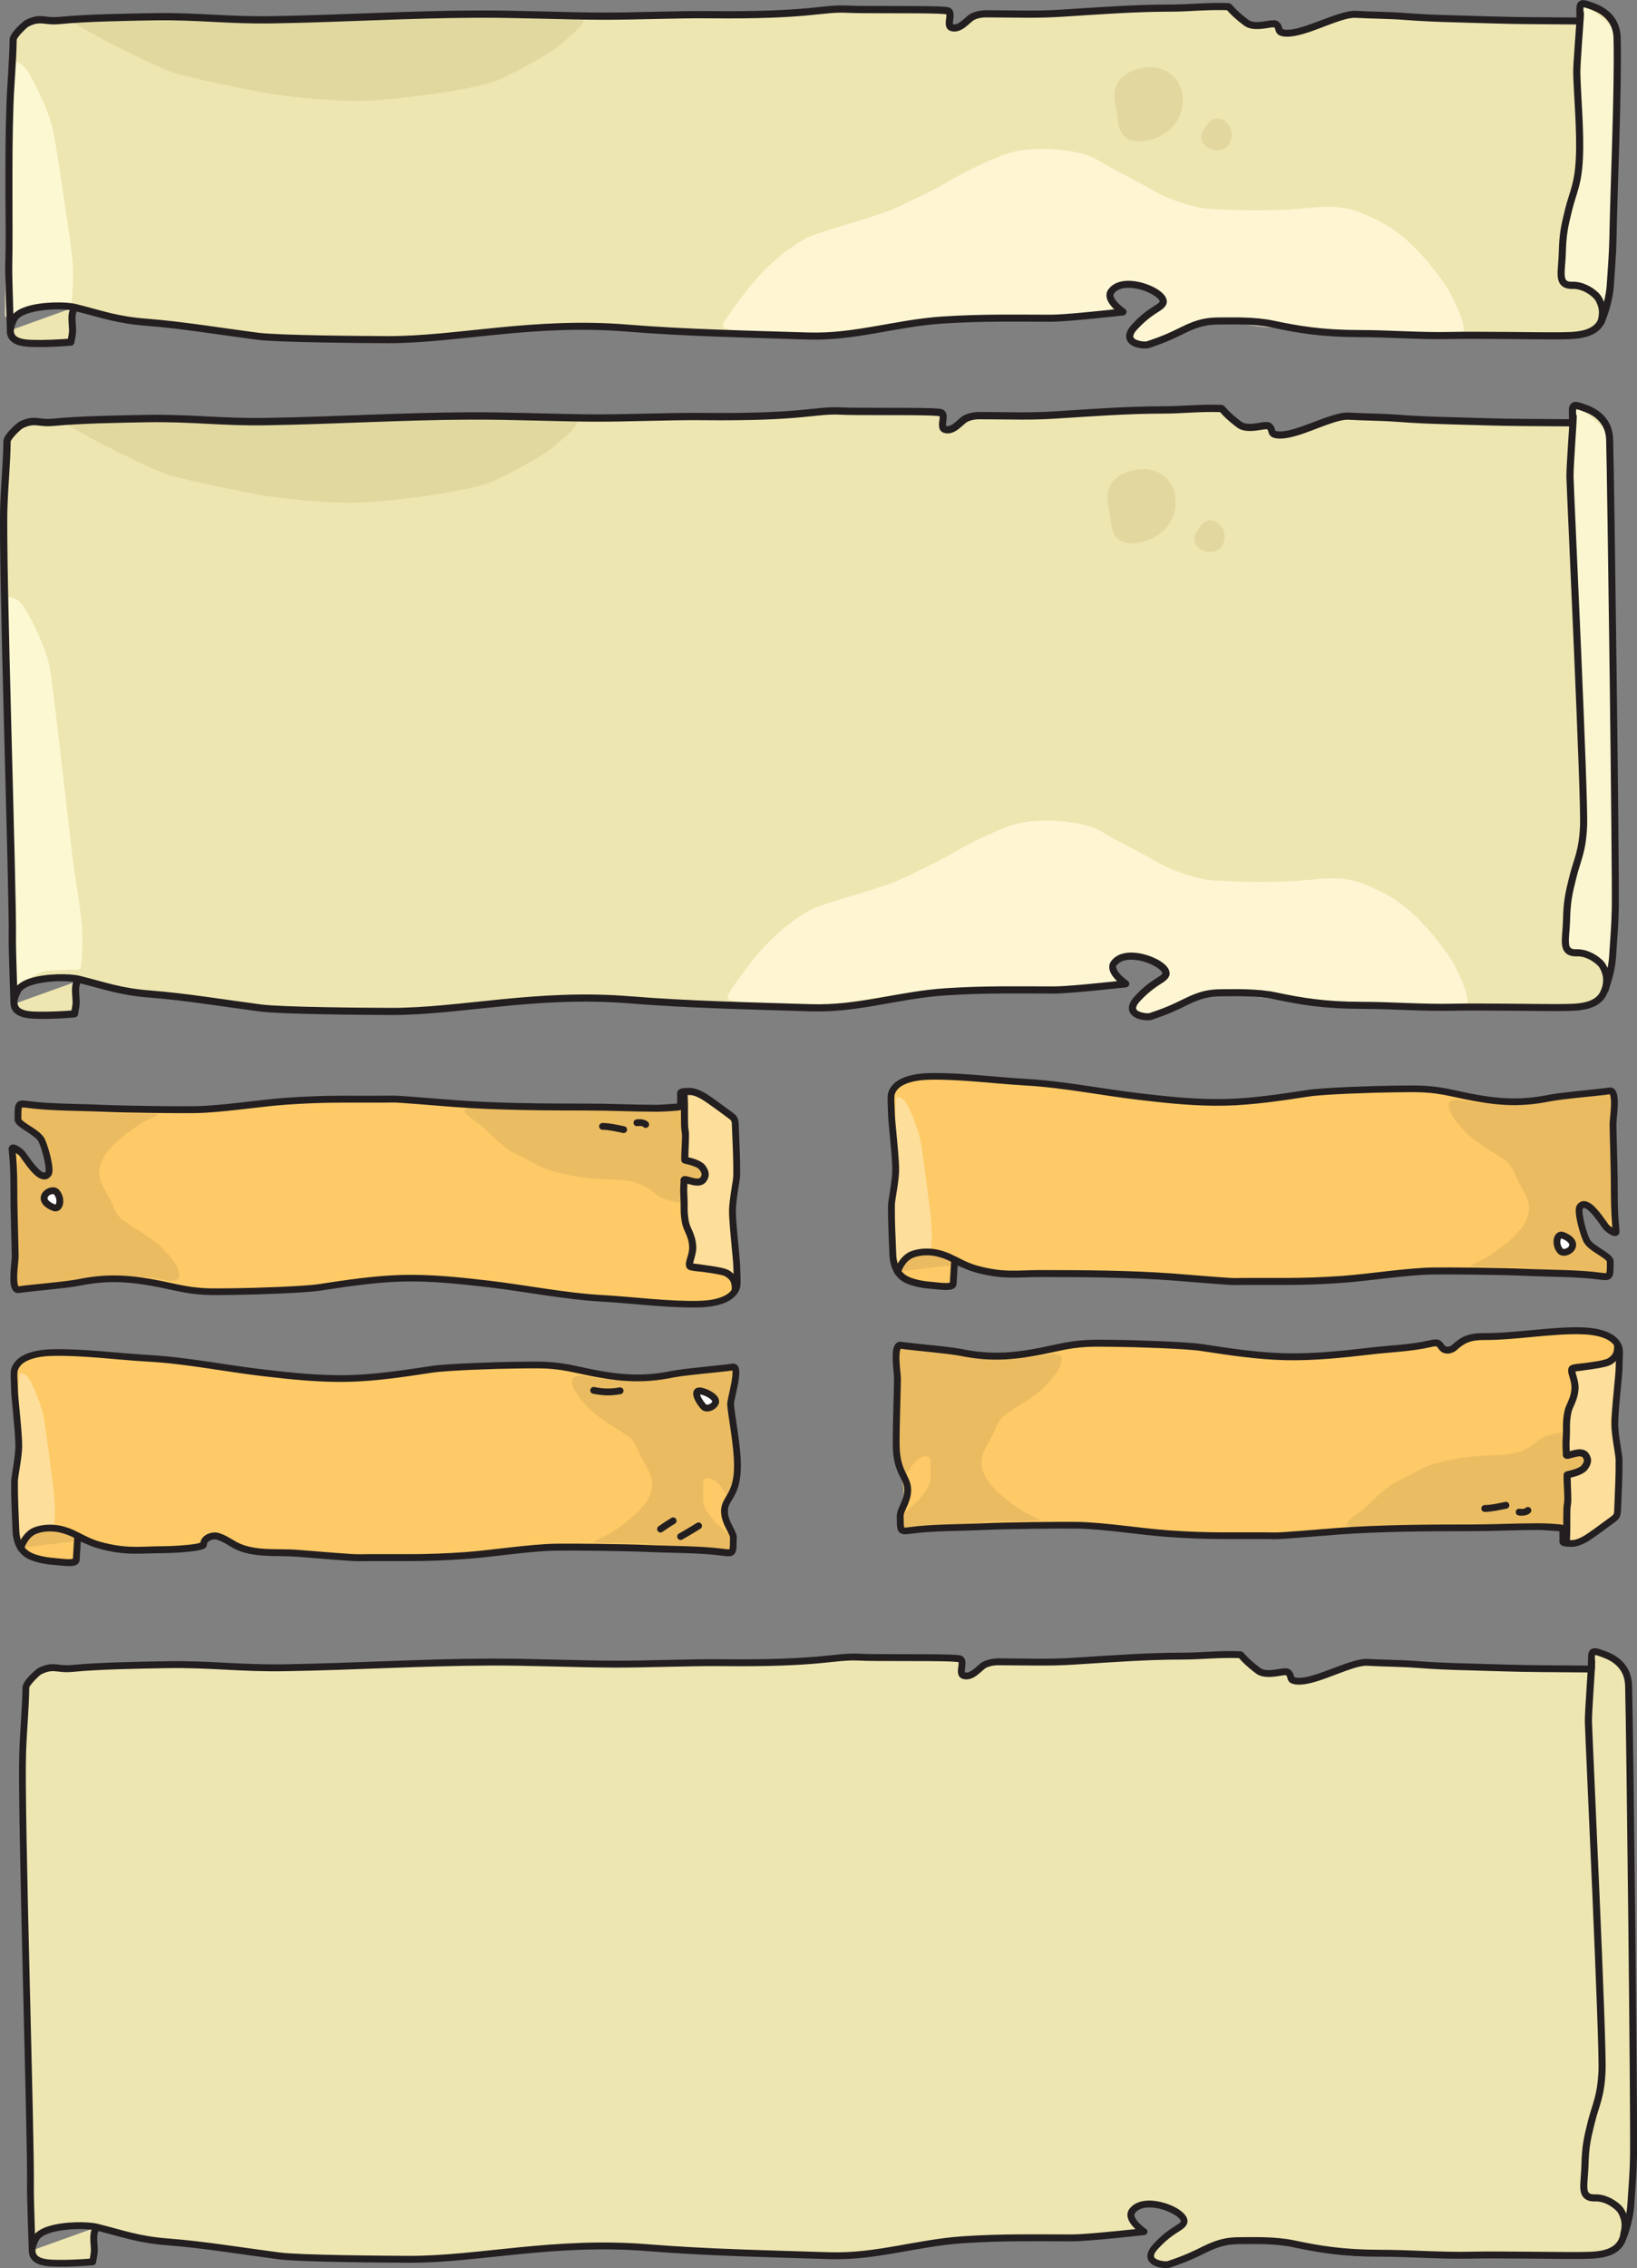 <?xml version="1.0" encoding="UTF-8"?>
<svg id="Ebene_2" data-name="Ebene 2" xmlns="http://www.w3.org/2000/svg" viewBox="0 0 369.18 511.26">
  <rect x="0" y="0" width="369.18" height="511.26" fill="#808080" stroke="none"/>
  <defs>
    <style>
      .cls-1 {
        fill: #e3d7a0;
      }

      .cls-1, .cls-2, .cls-3, .cls-4, .cls-5, .cls-6, .cls-7, .cls-8, .cls-9, .cls-10, .cls-11, .cls-12 {
        fill-rule: evenodd;
      }

      .cls-2 {
        fill: #fcf8d2;
      }

      .cls-3 {
        fill: #e0d89e;
      }

      .cls-4 {
        fill: #eabb61;
      }

      .cls-5 {
        fill: #fefffe;
      }

      .cls-6 {
        fill: #fdde9a;
      }

      .cls-7 {
        fill: #231f20;
      }

      .cls-8 {
        fill: #ebbd62;
      }

      .cls-9 {
        fill: #feca67;
      }

      .cls-10 {
        fill: #fef6d3;
      }

      .cls-11 {
        fill: rgba(253, 247, 210, .95);
      }

      .cls-12 {
        fill: #eee6b1;
      }
    </style>
  </defs>
  <g id="Ebene_1-2" data-name="Ebene 1">
    <g id="Ebene5">
      <g id="Ebene51">
        <g>
          <path class="cls-12" d="m21.83,502.04c-1.11,1.51-.55,3.34-.55,5.4,0,.41-.37,2.4-.37,2.4,0,0-4.89.47-9.2.29-2.71-.12-6.02-.9-3.62-5.53,1.57-3.03,10.77-3.3,13.74-2.56,6.26,1.56,9.37,2.82,16.26,3.35,7.78.6,16.64,2.06,24.82,3.13,4.74.62,23.99.75,29.35.77,15.54.05,32.8-4.33,53.89-2.61,13.37,1.09,27.44,1.36,40.84,1.79,10.63.34,19.73-2.9,30.34-3.6,8.98-.59,16.57-.41,24.46-.41,3.78,0,16.21-1.41,16.21-1.41,0,0-4.01-2.71-2.68-4.6,2.8-3.99,12.89.3,11.63,2.68-.6,1.14-2.9,1.53-6.33,5.27-3.43,3.73,2,4.35,3,4.01,4.03-1.35,5.67-2.18,8.01-3.34,3.39-1.66,5.39-2.01,8.26-2,2.49,0,7.6-.19,11.84.7,5.78,1.22,11.1,2.13,19.48,2.13,6.65,0,13.93.59,20.5.43,6.26-.15,21.69.14,24.78.07,2.86-.06,7.8.12,9.33-3.44,1.11-2.56,1.82-5.72,1.96-7.89.28-4.23.56-7.45.61-11.19.15-9.28-.82-95.14-1.11-105.9-.11-4.11-2.83-6.08-5.42-7.04-2.6-.96-3.06-1.1-2.95,1.26.06,1.24-.03,2-.03,2,0,0-8.19-.07-11.4-.08-5.4-.03-11.02-.25-16.61-.4-3.9-.1-7.43-.24-11.41-.55-3.59-.28-7.37-.27-11.09-.47-3.93-.22-12.63,5.12-16.46,4.14-1.24-.32-.49-1.1-1.46-1.88-.8-.65-4.64,1.19-6.75-.39-3.29-2.47-3.74-3.59-4.02-3.6-4.68-.18-8.77.33-13.06.33-8.05,0-16.29.63-24.33,1.14-6.02.38-9.86.17-17.24.14-.76,0-2.47.2-3.44.94-1.01.76-2.49,2.59-4.16,2.2-1.53-.36.24-3.18-.93-3.77-.99-.49-18.33-.18-22.57-.4-6-.32-8.07,1.49-31.39,1.24-6.8-.07-16.92.35-23.73.33-9.04-.03-19.41-.51-28.55-.47-15.6.07-30.17,1.01-45.9,1.27-10.34.18-16.83-.86-27.04-.68-6.09.11-15.12.25-21.12.85-3.37.34-4.14-.95-7.25.61-.45.22-3.12,2.65-3.14,3.69-.08,5.15-.54,9.36-.72,14.67-.45,12.86,1.96,87.79,1.75,97.94-.04,2.05.38,14.11.39,14.27"/>
          <path class="cls-7" d="m6.5,507.38c0,.61.15,1.11.38,1.52.36.64.94,1.1,1.66,1.41.92.4,2.07.55,3.14.6,4.36.19,9.31-.29,9.31-.29.34-.03.62-.29.68-.63,0,0,.39-2.11.39-2.55,0-1.03-.14-2-.14-2.91,0-.57.05-1.11.29-1.61,5.94,1.51,9.1,2.72,15.83,3.23,7.77.6,16.61,2.06,24.78,3.13,4.76.62,24.07.76,29.45.78,15.52.05,32.77-4.33,53.83-2.62,13.38,1.09,27.46,1.36,40.88,1.8,10.66.34,19.78-2.9,30.41-3.6,8.96-.59,16.54-.41,24.41-.41,3.8,0,16.3-1.41,16.3-1.41.32-.04.59-.27.66-.58.08-.31-.05-.64-.32-.82,0,0-1.33-.89-2.12-1.98-.18-.25-.34-.51-.42-.77-.09-.26-.11-.53.06-.77.65-.92,1.79-1.26,3.05-1.3,2.12-.06,4.58.77,6.1,1.79.48.32.86.66,1.07.99.09.14.17.27.11.39-.19.37-.63.6-1.23.98-1.15.74-2.86,1.82-4.98,4.13-1.31,1.43-1.48,2.55-1.22,3.34.26.78,1,1.35,1.9,1.68,1.19.42,2.62.41,3.12.25,4.07-1.36,5.73-2.21,8.11-3.37,3.25-1.6,5.17-1.93,7.91-1.92,2.46,0,7.5-.2,11.68.69,5.83,1.23,11.18,2.15,19.63,2.15,6.66,0,13.94.58,20.52.43,6.26-.15,21.69.14,24.78.07,1.78-.04,4.34,0,6.45-.75,1.55-.55,2.87-1.52,3.57-3.15,1.14-2.65,1.88-5.9,2.03-8.15.28-4.24.56-7.47.62-11.24.14-9.28-.82-95.16-1.11-105.94-.12-4.5-3.08-6.69-5.92-7.74-1.02-.37-1.73-.62-2.23-.68-.61-.07-1.02.09-1.31.4-.18.19-.32.45-.4.83-.07.35-.09.83-.06,1.48.02.48.02.88.01,1.19-2.08-.02-8.04-.06-10.67-.08-5.39-.03-11-.25-16.59-.4-3.89-.1-7.41-.23-11.37-.54-3.6-.28-7.38-.27-11.11-.48-2.04-.11-5.32,1.17-8.58,2.4-1.84.7-3.68,1.36-5.27,1.68-.95.19-1.79.25-2.46.08-.12-.03-.2-.03-.23-.09-.04-.07-.05-.16-.07-.24-.03-.12-.06-.25-.11-.38-.12-.33-.32-.68-.75-1.03-.2-.16-.47-.27-.82-.3-.31-.03-.72,0-1.18.07-.74.11-1.68.3-2.6.33-.78.03-1.56-.05-2.16-.5-2.57-1.93-3.37-3.02-3.72-3.38-.29-.3-.55-.37-.73-.37-4.69-.19-8.79.32-13.09.32-8.07,0-16.32.63-24.38,1.14-6,.38-9.83.17-17.19.14-.87,0-2.8.25-3.91,1.09-.5.38-1.11,1.02-1.81,1.52-.52.37-1.09.69-1.71.55-.03,0-.04-.04-.05-.07-.02-.09-.02-.19-.02-.29,0-.34.08-.73.12-1.1.05-.41.06-.8,0-1.12-.1-.51-.35-.9-.81-1.13-.1-.05-.3-.12-.59-.16-.41-.06-1.13-.1-2.05-.14-5.08-.18-16.85-.01-20.23-.19-6-.32-8.08,1.49-31.43,1.24-6.8-.07-16.92.35-23.74.33-9.05-.03-19.41-.51-28.56-.47-15.61.07-30.18,1.01-45.91,1.27-10.34.18-16.83-.86-27.04-.68-6.1.11-15.17.25-21.18.85-1.62.16-2.62-.07-3.58-.16-1.12-.09-2.2-.03-3.94.84-.35.17-1.91,1.51-2.81,2.7-.47.63-.75,1.24-.76,1.66-.08,5.14-.54,9.35-.72,14.66-.45,12.86,1.96,87.8,1.75,97.95-.04,2.06.38,14.16.39,14.32,0,.02,0,.04,0,.05Zm353.22-134.29c-.01.06-.03.12-.03.18-.02.24-.02.54,0,.92.06,1.32-.04,2.13-.04,2.13-.04.39-.38.68-.77.68,0,0-8.19-.07-11.39-.09-5.41-.03-11.03-.25-16.63-.4-3.92-.1-7.46-.24-11.45-.55-3.59-.27-7.36-.26-11.08-.47-.87-.05-1.99.21-3.25.61-2.03.63-4.38,1.62-6.6,2.4-2.64.93-5.12,1.54-6.76,1.11-.86-.22-1.13-.61-1.29-1.04-.06-.14-.09-.29-.13-.45-.04-.15-.09-.33-.27-.5-.06,0-.21-.02-.33,0-.34.02-.77.09-1.23.17-1.67.27-3.79.5-5.22-.57-2.14-1.61-3.12-2.66-3.62-3.23-.07-.08-.15-.17-.21-.23-4.57-.16-8.58.33-12.79.33-8.04,0-16.25.63-24.28,1.13-6.04.38-9.89.17-17.29.15-.66,0-2.13.14-2.97.78-.62.47-1.43,1.34-2.35,1.87-.76.44-1.6.67-2.46.47-1.03-.24-1.32-1.06-1.24-2.12.03-.46.14-.97.15-1.41,0-.09,0-.17-.01-.25,0-.01,0-.02,0-.04-.25-.03-1.1-.12-1.99-.15-5.08-.18-16.87-.01-20.26-.19-5.99-.32-8.06,1.49-31.36,1.24-6.8-.07-16.91.35-23.73.33-9.04-.02-19.41-.51-28.55-.46-15.6.07-30.17,1.01-45.89,1.27-10.34.18-16.83-.86-27.04-.68-6.07.11-15.08.25-21.05.84-1.42.14-2.4.01-3.28-.09-1.12-.13-2.03-.21-3.71.62-.24.12-1.18.98-1.92,1.82-.24.28-.46.56-.62.82-.09.15-.18.27-.18.37-.08,5.16-.54,9.37-.72,14.69-.45,12.86,1.96,87.77,1.75,97.92-.03,1.32.14,6.76.26,10.52.67-.73,1.75-1.31,3.06-1.72,3.56-1.11,8.88-1.08,11.04-.55h0s0,0,0,0h0c6.21,1.55,9.3,2.81,16.13,3.33,7.8.6,16.67,2.06,24.86,3.13,4.73.62,23.91.75,29.25.77,15.55.05,32.84-4.33,53.95-2.61,13.36,1.09,27.41,1.36,40.81,1.79,10.61.34,19.68-2.9,30.26-3.6,9-.59,16.61-.41,24.51-.41,2.87,0,10.73-.82,14.31-1.2-.36-.34-.73-.73-1.03-1.15-.79-1.08-1.1-2.3-.38-3.33.92-1.31,2.49-1.9,4.27-1.95,2.43-.07,5.26.88,7,2.05.84.57,1.44,1.2,1.7,1.79.25.56.24,1.1-.02,1.59-.23.43-.63.81-1.23,1.21-1.07.72-2.87,1.67-5.21,4.22-.43.47-.7.87-.84,1.23-.09.23-.11.42-.05.58.12.37.53.56.96.72.81.29,1.78.35,2.12.24,3.98-1.33,5.6-2.16,7.92-3.3,3.52-1.73,5.61-2.08,8.6-2.08,2.53,0,7.7-.19,11.99.72,5.74,1.21,11,2.11,19.32,2.12,6.64,0,13.91.59,20.48.43,6.26-.15,21.69.14,24.79.07,1.39-.03,3.28,0,5.01-.39,1.54-.35,2.97-1.05,3.63-2.58,1.07-2.48,1.76-5.53,1.9-7.64.28-4.21.55-7.42.61-11.16.15-9.28-.82-95.1-1.11-105.87-.1-3.71-2.58-5.47-4.92-6.34-.62-.23-1.12-.41-1.51-.52-.13-.04-.28-.06-.37-.07ZM20.66,502.61c-1.96-.25-5.11-.21-7.76.32-1.21.25-2.32.59-3.14,1.08-.45.27-.8.57-1,.94-.46.89-.7,1.6-.75,2.18v.13c0,.05,0,.11,0,.16.01.27.08.51.2.72.26.46.74.71,1.29.89.69.22,1.48.3,2.23.33,3.38.15,7.11-.12,8.52-.23.11-.59.25-1.44.25-1.69,0-1.03-.14-2-.14-2.91,0-.68.07-1.32.29-1.92Z"/>
        </g>
        <path class="cls-7" d="m366.93,503.97s.65-2.15.19-3.9c-.29-1.12-.83-2.23-1.53-2.92-1.42-1.4-3.71-2.58-5.84-2.51-.64.02-1.08-.05-1.36-.29-.26-.22-.34-.56-.38-.97-.14-1.26.18-3.05.23-5.11.11-4.34.49-6.02,1.44-9.8.97-3.91,2.14-5.65,2.41-11.52.3-6.24-2.9-73.43-3.06-78.79-.06-2.11.69-11.31.72-13.64,0-.44-.35-.81-.8-.81-.44,0-.81.35-.81.79-.03,2.34-.78,11.58-.72,13.7.16,5.36,3.36,72.44,3.07,78.67-.27,5.72-1.42,7.41-2.37,11.21-.98,3.92-1.37,5.66-1.48,10.15-.05,2.15-.37,4.02-.22,5.33.1.88.4,1.55.94,2.01.52.44,1.29.71,2.46.67,1.71-.06,3.52.93,4.66,2.05.52.51.89,1.35,1.1,2.18.35,1.36-.17,3.02-.17,3.02-.13.43.11.87.53,1,.42.13.87-.11,1-.53Z"/>
      </g>
      <g id="Ebene7">
        <path class="cls-9" d="m4.05,252.3c-.02,1.25,4.07,3.63,5.27,5.11,1.24,1.55,1.65,5.44,1.2,6.43-1.23,2.68-4.54-2.61-5.53-3.8-.64-.76-2.28-1.74-2.25-1.01.05,1.1.42,3,.41,9.39-.01,4.97.29,12.76.29,14.78,0,1.42-1.09,7.78.75,7.51,2.9-.43,10.6-1.03,13.68-1.64,7.05-1.41,12.42-.97,21.45,1.05,5.52,1.23,8.16,1.06,13.51,1.01,4.64-.04,15.95-.44,19.21-.94,6.16-.94,12.48-1.91,18.74-2.07,6.57-.16,13.07.54,19.51,1.29,8.27.97,17.24,2.78,25.58,3.24,6.79.38,14.86,1.46,21.75,1.3,2.68-.06,7.47-.6,8.52-3.77.29-.87.07-2.49.03-4.73-.06-3.04-.58-12.72-.56-15.24.02-3.98.42-11.96.25-16.34-.05-1.47-.13-1.72-1.09-2.43-1.91-1.43-5.05-3.73-6.11-4.34-.96-.56-2.17-1.12-3.3-1.07-.51.02-1.87-.05-1.87.47,0,.97.04,1.54-.03,2.87-.02.3-4.31.44-5.42.44-5.18,0-10.25-.27-15.39-.27-9.65,0-20.51-.06-30.08-.79-4.64-.35-12.61-1.06-14.04-1.02-1.27.04-9.17.02-11.21.02-4.3,0-8.56.16-12.8.46-6.17.44-14.25,1.77-20.45,1.9-3.23.06-15.77-.06-21.12-.31-5.21-.25-11.62-.16-16.71-.87-2.39-.33-2.13.04-2.19,3.35Z"/>
        <path class="cls-4" d="m24.17,250.95c2.75.05,11.8.09,11.45.31-1.37.86-3.12,1.45-4.58,2.47-1.63,1.14-4.05,2.84-5.4,4.28-1.14,1.22-2.18,2.35-2.8,3.94-.73,1.89-.59,3.4.24,5.15.36.76,1.53,2.83,1.9,3.6,1.04,2.15,1.31,3.44,3.16,4.63.79.51,1.53,1.09,2.34,1.55,1.02.57,4.95,3.22,5.78,4.12,1.74,1.87,4.41,4.32,4.16,6.95-.06.64-1.68.89-2.05.81-.45-.1-4.49-.82-5.74-.81-.47,0-3.87-.02-4.79.03-.7.04-5.07-.03-5.77.09-5.23.87-6.83,1.45-10.66,1.76-1.87.15-3.3.4-5.31.51-2.16.11-2.24-.54-2.25-1.6-.02-1.35.04-3.33.04-4.7,0-2.72,0-7.21-.01-7.85-.07-2.85-.06-5.12-.02-7.87.04-2.33.14-4.04.23-6.32.03-.76.6-1.43,1.31-.42,1.07,1.5,1.23,2.21,2.78,3.45,1.01.81,2.61,1.04,2.69-.29.09-1.37-.06-2.68.01-3.91.1-1.78-1.29-3.22-2.28-4.53-.78-1.02-1.95-1.86-2.43-2.34-.97-.97-2.26-1.7-2.13-2.98.04-.4.05-1.4.2-1.76.22-.54,1.78-.2,3.26-.11,1.71.1,5.24.76,7.3.81,2.6.07,8.57,1.01,9.35,1.03Z"/>
        <path class="cls-8" d="m113.71,250.08c-2.81.01-8.3-.92-8.88.05-.56.95,3,2.96,3.72,3.63,2.71,2.53,5.15,5.17,8.18,6.55,1.67.76,5.1,2.8,6.43,3.24,4.34,1.45,9.05,2.13,13.65,2.33,4.95.21,7.33.13,11.09,3.33,1.64,1.39,5.26,1.95,6.84,1.96,1.94.02,4.53-2.01,4.84-2.79.44-1.11,1.05-4.57.92-5.71-.3-2.59.16-8.36-.72-10.82-.77-2.15-5.67-1.64-8.71-1.58-4.86.1-13.53.04-17.44.02-4.29-.03-15.63-.25-19.93-.23Z"/>
        <path class="cls-6" d="m154.69,261.16c-.31-.42.04-4.57-.02-5.63-.11-1.98-.59-5.19-.56-7.17.05-3.04.99-3.01,2.3-2.29,1.5.82,2.82,1.42,4.42,2.27,1.49.8,2.68.9,3.56,2.3,1.11,1.77,1.14,4.46,1.21,6.9.06,2.22.07,4.83.04,7.16-.02,1.59-.86,4.3-.99,5.88-.13,1.69-.4,2.03-.28,3.73.08,1.12.77,3.44.7,4.97-.1,2.25.38,2.73.63,4.96.12,1.07.07,2.81.05,3.21-.04,1.05-1.87-.28-3.08-1.12-1.54-1.08-3.12-.88-4.86-.88-.8,0-2.28-.01-2.15-1.32.18-1.78.13-3.82.01-5.62-.02-.38-.22-.8-.73-1.83-.68-1.37-1.03-1.79-.95-3.62.06-1.34,0-3.41,0-4.75,0-.47,0-.91,0-1.39,0-.3.46-.57,1.02-.53,1.37.09,3.02.25,3.59-1.2.37-.94-.04-1.83-.88-2.67-.21-.21-2.55-.75-3.02-1.39Z"/>
        <path class="cls-7" d="m153.49,266.22s0,.18-.02.32c-.04.57-.13,1.58-.03,3.24.15,2.54-.11,3.52.38,5.97.14.72.42,1.35.72,2.03.38.86.8,1.8.88,3.25.07,1.19-.51,2.53-.68,3.39-.15.74,0,1.28.28,1.57.12.13.4.29.8.38.83.2,2.53.3,2.86.37.29.06,1.77.22,3.12.48.77.15,1.5.31,1.83.54.44.3.82.58,1.07,1.02.25.44.36,1.03.32,1.88-.02.44.32.82.77.84.44.02.82-.32.84-.77.05-1.25-.16-2.09-.53-2.74-.37-.65-.91-1.12-1.57-1.56-.35-.23-.99-.46-1.74-.63-1.49-.35-3.45-.56-3.79-.63-.28-.06-2.02-.28-2.69-.37.02-.13.05-.3.09-.43.26-.96.69-2.26.62-3.43-.09-1.43-.43-2.44-.81-3.32-.32-.76-.67-1.4-.83-2.18-.47-2.36-.2-3.31-.35-5.75-.08-1.35-.04-2.26,0-2.86l.71.19c.56.15,1.17.26,1.72.23.72-.04,1.35-.3,1.8-.9.42-.58.62-1.17.57-1.81-.05-.58-.3-1.23-.89-1.95-.38-.47-1.09-.88-1.86-1.18-.66-.25-1.36-.44-1.84-.55.01-1.9.28-5.1.06-6.1-.27-1.28-.04-4.37-.21-7.72-.02-.44-.4-.78-.84-.76-.44.02-.78.4-.76.84.18,3.45-.04,6.64.24,7.96.23,1.08-.15,4.76-.09,6.43,0,.06.05.62.69.78.29.07,1.27.27,2.17.62.48.19.95.39,1.18.69.37.47.57.84.54,1.21-.02.21-.12.4-.26.6-.14.18-.34.23-.55.25-.23.02-.48-.01-.73-.06-.83-.15-1.65-.47-2.08-.5-.47-.03-.77.16-.94.37-.14.17-.24.42-.19.76Zm1.59-.11s0-.07,0-.12c0,.03,0,.07,0,.12Z"/>
        <g>
          <path class="cls-5" d="m12.7,268.68c-.59-.63-2.2-.15-2.64.89-.48,1.12.61,2.07,2.06,2.64,1.44.56,1.96-2.04.58-3.52Z"/>
          <path class="cls-7" d="m13.26,268.16c-.39-.42-1.04-.61-1.74-.49-.87.14-1.8.75-2.17,1.6-.36.85-.16,1.65.44,2.34.46.53,1.2.99,2.05,1.32.53.21,1,.16,1.38-.04.35-.18.65-.51.83-.95.42-.99.27-2.64-.79-3.78Zm-1.13,1.05c.51.55.68,1.3.57,1.87-.04.24-.09.5-.31.41-.6-.23-1.13-.53-1.45-.9-.19-.21-.29-.45-.18-.72.16-.38.6-.62,1-.69.14-.02.29-.06.37.02Z"/>
        </g>
        <path class="cls-7" d="m152.71,248.76c-1.03.08-3.9.28-4.67.28-5.18,0-10.25-.27-15.39-.27-9.63,0-20.47-.06-30.02-.78-4.66-.35-12.68-1.07-14.13-1.02-1.27.04-9.14.02-11.18.02-4.32,0-8.6.16-12.85.47-6.15.44-14.23,1.77-20.41,1.89-3.23.06-15.73-.06-21.07-.31-5.19-.25-11.57-.16-16.64-.86-.65-.09-1.14-.13-1.49-.09-.38.04-.66.16-.88.33-.3.24-.52.62-.61,1.22-.08.55-.07,1.4-.09,2.63,0,.3.09.61.32.93.21.29.55.61.98.93.83.61,2.02,1.29,2.97,2.02.52.4.98.81,1.18,1.26.55,1.22,1.32,3.82,1.52,5.56.04.34.06.64.04.89,0,.09-.03.22-.04.26-.06.09-.13.15-.21.18-.15.05-.3-.02-.47-.11-.22-.12-.45-.28-.67-.49-1.37-1.21-2.76-3.47-3.34-4.17-.55-.66-1.73-1.42-2.36-1.53-.45-.07-.78.07-.98.29-.16.17-.28.41-.27.76.05,1.09.42,2.99.41,9.35-.01,4.97.29,12.76.29,14.79,0,1.01-.53,4.5-.21,6.4.22,1.34.92,2.01,1.84,1.87,2.91-.44,10.63-1.03,13.72-1.65,6.95-1.39,12.23-.94,21.13,1.05,5.59,1.25,8.26,1.08,13.68,1.03,4.67-.04,16.04-.45,19.32-.95,6.13-.93,12.42-1.9,18.64-2.06,6.53-.16,13,.54,19.4,1.29,8.28.97,17.27,2.78,25.63,3.24,6.81.38,14.9,1.47,21.81,1.3,1.69-.04,4.18-.27,6.14-1.16,1.44-.66,2.6-1.66,3.1-3.14.31-.92.11-2.63.07-4.99-.03-1.75-1-9.75-.96-12.64.03-2.51.95-6.82.96-7.89.03-4-.15-6.68-.31-11.07-.04-1.08-.14-1.62-.43-2.08-.2-.31-.49-.59-.97-.95-1.93-1.44-5.11-3.77-6.18-4.39-1.08-.63-2.45-1.23-3.72-1.17-.41.02-1.3,0-1.8.19-.55.2-.81.59-.81,1.05,0,.8.03,1.33,0,2.26ZM4.14,289.94s-.04-.07-.05-.1c-.05-.14-.09-.3-.12-.48-.3-1.83.23-5.18.23-6.15,0-2.02-.3-9.81-.29-14.78,0-4.98-.21-7.24-.34-8.52.31.19.65.43.81.63.61.73,2.08,3.07,3.51,4.34.89.79,1.82,1.14,2.57.93.38-.11.75-.35,1.07-.79.11-.15.2-.36.25-.62.08-.38.07-.93,0-1.57-.22-1.88-1.05-4.7-1.65-6.02-.25-.56-.74-1.11-1.36-1.62-.8-.66-1.82-1.27-2.67-1.84-.42-.28-.8-.54-1.06-.8-.09-.08-.2-.23-.23-.27.02-.95,0-1.65.05-2.15.01-.18.06-.4.08-.47.04,0,.12-.02.17-.02.26,0,.59.03,1.01.09,5.11.7,11.55.62,16.78.87,5.37.25,17.93.37,21.18.31,6.21-.12,14.31-1.46,20.49-1.9,4.21-.3,8.46-.46,12.74-.46,2.05,0,9.96.02,11.23-.02,1.43-.05,9.35.67,13.96,1.01,9.59.72,20.47.79,30.14.79,5.14,0,10.21.27,15.39.27,1.05,0,4.79-.14,5.54-.39.52-.18.63-.57.64-.77.06-1.17.04-1.76.04-2.53.31-.03.91-.07,1.13-.08.99-.04,2.04.48,2.88.97,1.05.61,4.15,2.88,6.03,4.29.28.21.47.36.59.54.18.28.16.63.19,1.31.16,4.37.34,7.03.31,11.01,0,1.07-.93,5.37-.96,7.87-.04,2.9.93,10.93.96,12.69.02,1.34.12,2.46.12,3.33,0,.48-.01.86-.11,1.15-.35,1.06-1.23,1.75-2.27,2.22-1.77.8-4.01.99-5.54,1.02-6.87.16-14.92-.93-21.69-1.3-8.33-.46-17.28-2.27-25.53-3.24-6.47-.76-13.01-1.46-19.62-1.3-6.29.16-12.64,1.13-18.84,2.07-3.24.5-14.49.89-19.1.93-5.28.05-7.89.23-13.34-.99-9.17-2.05-14.61-2.49-21.77-1.06-3.04.61-10.61,1.19-13.56,1.62Z"/>
        <path class="cls-7" d="m135.86,254.67c1.65.04,3.05.4,4.64.72.42.08.82-.19.91-.6.08-.42-.19-.82-.6-.91-1.69-.34-3.17-.71-4.91-.75-.42,0-.78.33-.79.75,0,.42.33.78.75.79Z"/>
        <path class="cls-7" d="m143.75,253.85c.26-.04.56-.06.84-.02.18.03.36.07.48.19.3.3.79.3,1.09,0,.3-.3.3-.79,0-1.09-.63-.63-1.76-.73-2.63-.6-.42.06-.71.45-.65.87.06.42.45.71.87.65Z"/>
      </g>
      <g id="Ebene71">
        <path class="cls-9" d="m203.01,341.63c-.02-1.25.91-3.22.79-5.73-.14-2.93-1.69-3.99-1.7-10.38-.01-4.97.29-12.76.29-14.78,0-1.42-1.09-7.78.75-7.51,2.9.43,10.6,1.03,13.68,1.64,7.05,1.41,12.42.97,21.45-1.05,5.52-1.23,8.16-1.06,13.51-1.01,4.64.04,15.95.44,19.21.94,6.16.94,12.48,1.91,18.74,2.07,6.57.16,13.07-.54,19.51-1.29,4.51-.53,12.76-2.37,14.34-1.23,2.74,1.98,3.55.86,7.57-1.09,2.61-1.26,7.1-1.32,11.94-1.58,4.84-.26,10.03-.72,13.48-.64,2.68.06,7.47.6,8.52,3.77.29.87.07,2.49.03,4.73-.03,1.75-1,9.77-.96,12.66.03,2.5.95,6.81.96,7.88.03,3.98-.15,6.66-.31,11.04-.05,1.47-.13,1.72-1.09,2.43-1.91,1.43-5.05,3.73-6.11,4.34-.96.56-2.17,1.12-3.3,1.07-.51-.02-1.87.05-1.87-.47,0-.97.04-1.54-.03-2.87-.02-.3-4.31-.44-5.42-.44-5.18,0-10.25.27-15.39.27-9.65,0-20.51.06-30.08.79-4.64.35-12.61,1.06-14.04,1.02-1.27-.04-9.17-.02-11.21-.02-4.3,0-8.56-.16-12.8-.46-6.17-.44-14.25-1.77-20.45-1.9-3.23-.06-15.77.06-21.12.31-5.21.25-11.62.16-16.71.87-2.39.33-2.13-.04-2.19-3.35Z"/>
        <path class="cls-4" d="m223.14,342.99c2.75-.05,11.8-.09,11.45-.31-1.37-.86-3.12-1.45-4.58-2.47-1.63-1.14-4.05-2.84-5.4-4.28-1.14-1.22-2.18-2.35-2.8-3.94-.73-1.89-.59-3.4.24-5.15.36-.76,1.53-2.83,1.9-3.6,1.04-2.15,1.31-3.44,3.16-4.63.79-.51,1.53-1.09,2.34-1.55,1.02-.57,4.95-3.22,5.78-4.12,1.74-1.87,4.41-4.32,4.16-6.95-.06-.64-1.68-.89-2.05-.81-.45.1-4.49.82-5.74.81-.47,0-3.87.02-4.79-.03-.7-.04-5.07.03-5.77-.09-5.23-.87-6.83-1.45-10.66-1.76-1.87-.15-3.3-.4-5.31-.51-2.16-.11-2.24.54-2.25,1.6-.02,1.35.04,3.33.04,4.7,0,2.72,0,7.21-.01,7.85-.07,2.85-.06,5.12-.02,7.87.04,2.33.14,4.04.23,6.32.03.76.6,1.43,1.31.42,1.07-1.5,1.23-2.21,2.78-3.45,1.01-.81,2.61-1.04,2.69.29.09,1.37-.06,2.68.01,3.91.1,1.78-1.29,3.22-2.28,4.53-.78,1.02-1.95,1.86-2.43,2.34-.97.97-2.26,1.7-2.13,2.98.04.4.05,1.4.2,1.76.22.54,1.78.2,3.26.11,1.71-.1,5.24-.76,7.3-.81,2.6-.07,8.57-1.01,9.35-1.03Z"/>
        <path class="cls-8" d="m312.67,343.86c-2.81-.01-8.3.92-8.88-.05-.56-.95,3-2.96,3.72-3.63,2.71-2.53,5.15-5.17,8.18-6.55,1.67-.76,5.1-2.8,6.43-3.24,4.34-1.45,9.05-2.13,13.65-2.33,4.95-.21,7.33-.13,11.09-3.33,1.64-1.39,5.26-1.95,6.84-1.96,1.94-.02,4.53,2.01,4.84,2.79.44,1.11,1.05,4.57.92,5.71-.3,2.59.16,8.36-.72,10.82-.77,2.15-5.67,1.64-8.71,1.58-4.86-.1-13.53-.04-17.44-.02-4.29.03-15.63.25-19.93.23Z"/>
        <path class="cls-6" d="m353.65,332.78c-.31.42.04,4.57-.02,5.63-.11,1.98-.59,5.19-.56,7.17.05,3.04.99,3.01,2.3,2.29,1.5-.82,2.82-1.42,4.42-2.27,1.49-.8,2.68-.9,3.56-2.3,1.11-1.77,1.14-4.46,1.21-6.9.06-2.22.07-4.83.04-7.16-.02-1.59-.86-4.3-.99-5.88-.13-1.69-.4-2.03-.28-3.73.08-1.12.77-3.44.7-4.97-.1-2.25.38-2.73.63-4.96.12-1.07.07-2.81.05-3.21-.04-1.05-1.87.28-3.08,1.12-1.54,1.08-3.12.88-4.86.88-.8,0-2.28.01-2.15,1.32.18,1.78.13,3.82.01,5.62-.02.38-.22.8-.73,1.83-.68,1.37-1.03,1.79-.95,3.62.06,1.34,0,3.41,0,4.75,0,.47,0,.91,0,1.39,0,.3.46.57,1.02.53,1.37-.09,3.02-.25,3.59,1.2.37.94-.04,1.83-.88,2.67-.21.21-2.55.75-3.02,1.39Z"/>
        <path class="cls-7" d="m352.45,327.72c-.05.34.05.59.19.76.17.22.47.4.94.37.42-.03,1.24-.34,2.08-.5.25-.05.5-.08.73-.06.21.02.42.07.55.25.14.19.24.39.26.6.03.36-.16.74-.54,1.21-.24.29-.7.5-1.18.69-.9.35-1.89.54-2.17.62-.64.16-.69.72-.69.78-.06,1.67.32,5.35.09,6.43-.28,1.32-.06,4.51-.24,7.96-.02.44.32.82.76.84.44.02.82-.32.84-.76.17-3.34-.06-6.43.21-7.72.21-1.01-.05-4.2-.06-6.1.48-.12,1.18-.3,1.84-.55.77-.3,1.48-.71,1.86-1.18.58-.72.84-1.37.89-1.95.05-.64-.14-1.24-.57-1.81-.44-.6-1.08-.86-1.8-.9-.55-.03-1.16.09-1.72.23l-.71.19c-.04-.59-.08-1.51,0-2.86.15-2.44-.12-3.39.35-5.75.16-.77.51-1.42.83-2.18.37-.88.72-1.89.81-3.32.07-1.17-.36-2.46-.62-3.43-.04-.14-.07-.3-.09-.43.67-.09,2.41-.31,2.69-.37.34-.07,2.31-.28,3.79-.63.75-.17,1.39-.4,1.74-.63.66-.44,1.2-.91,1.57-1.56.37-.65.58-1.49.53-2.74-.02-.44-.39-.79-.84-.77-.44.02-.79.39-.77.84.04.85-.07,1.44-.32,1.88-.25.44-.63.73-1.07,1.02-.34.22-1.07.38-1.83.54-1.35.26-2.83.42-3.12.48-.34.07-2.03.17-2.86.37-.4.1-.67.26-.8.38-.29.29-.44.83-.28,1.57.17.86.75,2.2.68,3.39-.09,1.45-.5,2.4-.88,3.25-.3.67-.58,1.3-.72,2.03-.49,2.45-.22,3.43-.38,5.97-.1,1.66-.01,2.67.03,3.24.01.13.02.29.02.32Zm1.59.11s0,.08,0,.12c0-.04,0-.08,0-.12Z"/>
        <path class="cls-7" d="m351.68,345.18c.03.93,0,1.45,0,2.26,0,.46.26.85.81,1.05.5.18,1.39.17,1.8.19,1.27.05,2.64-.55,3.72-1.17,1.07-.62,4.25-2.95,6.18-4.39.48-.36.77-.64.97-.95.29-.45.39-.99.43-2.08.16-4.39.34-7.08.31-11.07,0-1.07-.93-5.38-.96-7.89-.04-2.89.93-10.89.96-12.64.04-2.37.24-4.07-.07-4.99-.49-1.47-1.65-2.48-3.1-3.14-1.96-.89-4.45-1.12-6.14-1.16-6.89-.16-14.96,1.34-21.76,1.3-3.89-.02-5.36.86-7.44,2.74-.14.13-.47.28-.83.32-.29.03-.61-.04-.83-.36-.38-.57-.69-.9-1.06-1.09-.51-.25-1.19-.24-2.55.07-4.01.93-8.98,1.1-12.97,1.57-6.4.75-12.87,1.45-19.4,1.29-6.22-.15-12.51-1.12-18.64-2.06-3.28-.5-14.65-.9-19.32-.95-5.42-.05-8.1-.22-13.68,1.03-8.9,1.99-14.19,2.44-21.13,1.05-3.08-.62-10.81-1.21-13.72-1.65-.92-.14-1.62.53-1.84,1.87-.32,1.9.21,5.39.21,6.4,0,2.03-.3,9.82-.29,14.79,0,4.02.93,5.93,1.71,7.48.44.89.84,1.63.89,2.69.07,1.38-.54,2.66-1.01,3.71-.4.89-.7,1.67-.69,2.25.02,1.24,0,2.08.09,2.63.09.61.3.98.61,1.22.22.17.5.29.88.33.35.04.83,0,1.49-.09,5.07-.7,11.45-.61,16.64-.86,5.34-.25,17.85-.37,21.07-.31,6.19.12,14.26,1.46,20.41,1.89,4.25.3,8.53.47,12.85.47,2.04,0,9.91-.02,11.18.02,1.45.05,9.47-.67,14.13-1.02,9.55-.72,20.39-.78,30.02-.78,5.14,0,10.21-.27,15.39-.27.78,0,3.65.21,4.67.28Zm1.55,1.88c0-.77.03-1.37-.04-2.53-.01-.2-.12-.59-.64-.77-.75-.26-4.49-.39-5.54-.39-5.18,0-10.25.27-15.39.27-9.67,0-20.55.06-30.14.79-4.61.35-12.53,1.06-13.96,1.01-1.27-.04-9.18-.02-11.23-.02-4.29,0-8.53-.16-12.74-.46-6.18-.44-14.28-1.78-20.49-1.9-3.24-.06-15.81.06-21.18.31-5.23.25-11.67.17-16.78.87-.42.06-.75.1-1.01.09-.06,0-.13-.01-.17-.02-.02-.08-.07-.3-.08-.47-.04-.51-.03-1.23-.05-2.2,0-.42.27-.95.55-1.59.56-1.25,1.22-2.77,1.14-4.41-.06-1.29-.51-2.21-1.05-3.3-.7-1.41-1.54-3.15-1.55-6.8-.01-4.97.29-12.76.29-14.78,0-.97-.54-4.32-.23-6.15.03-.18.07-.34.12-.48.01-.03.03-.07.05-.1,2.95.43,10.52,1.02,13.56,1.62,7.16,1.43,12.6.99,21.77-1.06,5.44-1.22,8.05-1.04,13.34-.99,4.61.04,15.86.43,19.1.93,6.19.94,12.55,1.92,18.84,2.07,6.61.16,13.14-.54,19.62-1.3,4.04-.48,9.07-.66,13.13-1.6.5-.12.87-.19,1.17-.22.15-.01.26-.02.35.03.18.09.28.28.46.55.6.9,1.47,1.13,2.27,1.05.74-.08,1.41-.44,1.71-.71,1.78-1.61,3.05-2.36,6.39-2.34,6.79.04,14.85-1.46,21.74-1.3,1.53.04,3.77.22,5.54,1.02,1.04.47,1.92,1.16,2.27,2.22.1.29.11.67.11,1.15,0,.87-.1,1.98-.12,3.33-.03,1.75-1,9.79-.96,12.69.03,2.5.95,6.81.96,7.87.03,3.97-.15,6.64-.31,11.01-.02.68,0,1.03-.19,1.31-.12.18-.31.33-.59.54-1.89,1.41-4.99,3.69-6.03,4.29-.84.49-1.89,1.01-2.88.97-.22,0-.82-.06-1.13-.08Z"/>
        <path class="cls-7" d="m334.86,340.81c1.74-.04,3.23-.41,4.91-.75.42-.08.69-.49.6-.91-.08-.42-.49-.69-.91-.6-1.59.32-3,.68-4.64.72-.42,0-.76.36-.75.79,0,.42.36.76.79.75Z"/>
        <path class="cls-7" d="m342.49,341.61c.87.13,2,.03,2.63-.6.3-.3.3-.79,0-1.09-.3-.3-.79-.3-1.09,0-.12.12-.3.16-.48.19-.28.04-.58.02-.84-.02-.42-.06-.81.23-.87.65-.06.42.23.81.65.87Z"/>
      </g>
      <g id="Ebene72">
        <path class="cls-9" d="m363.15,284.31c.02-1.25-4.51-2.86-5.39-4.8-.82-1.81-2.1-6.56-1.47-7.44,1.63-2.28,4.94,3.32,5.93,4.51.64.76,2.28,1.74,2.25,1.01-.05-1.1-.42-3-.41-9.39.01-4.97-.29-12.76-.29-14.78,0-1.42,1.09-7.78-.75-7.51-2.9.43-10.6,1.03-13.68,1.64-7.05,1.41-12.42.97-21.45-1.05-5.52-1.23-8.16-1.06-13.51-1.01-4.64.04-15.95.44-19.21.94-6.16.94-12.48,1.91-18.74,2.07-6.57.16-13.07-.54-19.51-1.29-8.27-.97-17.24-2.78-25.58-3.24-6.79-.38-14.86-1.46-21.75-1.3-2.68.06-7.47.6-8.52,3.77-.29.87-.07,2.49-.03,4.73.03,1.75,1,9.77.96,12.66-.03,2.5-.95,6.81-.96,7.88-.03,3.98.15,6.66.31,11.04.05,1.47.44,4.4,3.15,5.74,1.01.5,2.96,1.05,5.14,1.23,2.24.18,5.25.73,5.31-.36.06-.97.33-5.36.33-5.36,0,0,2.69,1.46,4.72,2.03,6.3,1.75,9.4,1.07,14.54,1.07,9.65,0,20.51.06,30.08.79,4.64.35,12.61,1.06,14.04,1.02,1.27-.04,9.17-.02,11.21-.02,4.3,0,8.56-.16,12.8-.46,6.17-.44,14.25-1.77,20.45-1.9,3.23-.06,15.77.06,21.12.31,5.21.25,11.62.16,16.71.87,2.39.33,2.13-.04,2.19-3.35Z"/>
        <path class="cls-4" d="m343.03,285.67c-2.75-.05-11.8-.09-11.45-.31,1.37-.86,3.12-1.45,4.58-2.47,1.63-1.14,4.05-2.84,5.4-4.28,1.14-1.22,2.18-2.35,2.8-3.94.73-1.89.59-3.4-.24-5.15-.36-.76-1.53-2.83-1.9-3.6-1.04-2.15-1.31-3.44-3.16-4.63-.79-.51-1.53-1.09-2.34-1.55-1.02-.57-4.95-3.22-5.78-4.12-1.74-1.87-4.41-4.32-4.16-6.95.06-.64,1.68-.89,2.05-.81.45.1,4.49.82,5.74.81.47,0,3.87.02,4.79-.03.7-.04,5.07.03,5.77-.09,5.23-.87,6.83-1.45,10.66-1.76,1.87-.15,3.3-.4,5.31-.51,2.16-.11,2.24.54,2.25,1.6.02,1.35-.04,3.33-.04,4.7,0,2.72,0,7.21.01,7.85.07,2.85.06,5.12.02,7.87-.04,2.33-.14,4.04-.23,6.32-.03.76-.6,1.43-1.31.42-1.07-1.5-1.23-2.21-2.78-3.45-1.01-.81-2.61-1.04-2.69.29-.09,1.37.06,2.68-.01,3.91-.1,1.78,1.29,3.22,2.28,4.53.78,1.02,1.95,1.86,2.43,2.34.97.97,2.26,1.7,2.13,2.98-.04.4-.05,1.4-.2,1.76-.22.54-1.78.2-3.26.11-1.71-.1-5.24-.76-7.3-.81-2.6-.07-8.57-1.01-9.35-1.03Z"/>
        <path class="cls-6" d="m201.83,256.71c-.01-3.18.17-9.4.42-9.4,1.55,0,2.16,1.18,3.29,3.75.84,1.92,1.76,4.31,2.13,6.43.38,2.21,1.03,7.09,1.34,9.69.48,4.15,1.33,8.58,1.09,12.53-.15,2.52.02,2.62-.91,2.57-.57-.03-2.31.1-3.23.16-1.34.09-2.61,1.14-3.31,1.92-.49.54-1.04-.27-1.04-.54,0-.97.03-2.64.03-3.62,0-2.68.03-5.7.03-8.38,0-5.16.18-10.06.16-15.11Z"/>
        <g>
          <path class="cls-5" d="m351.92,282.01c.59.63,2.2.15,2.64-.89.48-1.12-.61-2.07-2.06-2.64-1.44-.56-1.96,2.04-.58,3.52Z"/>
          <path class="cls-7" d="m351.36,282.54c.39.42,1.04.61,1.74.49.87-.14,1.8-.75,2.17-1.6.36-.85.16-1.65-.44-2.34-.46-.53-1.2-.99-2.05-1.32-.53-.21-1-.16-1.38.04-.35.18-.65.51-.83.95-.42.99-.27,2.64.79,3.78Zm1.13-1.05c-.51-.55-.68-1.3-.57-1.87.04-.24.09-.5.31-.41.6.23,1.13.53,1.45.9.19.21.29.45.18.72-.16.38-.6.62-1,.69-.14.02-.29.06-.37-.02Z"/>
        </g>
        <g>
          <path class="cls-4" d="m202.43,286.67s.94-2.98,3.28-3.89c1.94-.76,4.31-.68,5.97-.25,2.77.73,3.76,1.65,5.36,2.36"/>
          <path class="cls-7" d="m203.16,286.9s.79-2.62,2.82-3.41c1.79-.7,3.97-.62,5.5-.22,2.72.71,3.68,1.63,5.25,2.32.39.17.84,0,1.01-.39.17-.39,0-.84-.39-1.01-1.63-.72-2.65-1.65-5.48-2.4-1.79-.47-4.35-.54-6.45.27-2.64,1.03-3.73,4.38-3.73,4.38-.13.4.1.84.5.97.4.13.84-.1.97-.5Z"/>
        </g>
        <path class="cls-7" d="m356.94,272.49c.06-.09.13-.15.21-.18.15-.05.3.02.47.11.22.12.45.28.67.49,1.37,1.21,2.76,3.47,3.34,4.17.55.66,1.73,1.42,2.36,1.53.45.07.78-.07.98-.29.16-.17.28-.41.27-.76-.05-1.09-.42-2.99-.41-9.35.01-4.97-.29-12.76-.29-14.79,0-1.01.53-4.5.21-6.4-.22-1.34-.92-2.01-1.84-1.87-2.91.44-10.63,1.03-13.72,1.65-6.95,1.39-12.23.94-21.13-1.05-5.59-1.25-8.26-1.08-13.68-1.03-4.67.04-16.04.45-19.32.95-6.13.93-12.42,1.9-18.64,2.06-6.53.16-13-.54-19.4-1.29-8.28-.97-17.27-2.78-25.63-3.24-6.81-.38-14.9-1.47-21.81-1.3-1.69.04-4.18.27-6.14,1.16-1.44.66-2.6,1.66-3.1,3.14-.31.92-.11,2.63-.07,4.99.03,1.75,1,9.75.96,12.64-.03,2.51-.95,6.82-.96,7.89-.03,4,.15,6.68.31,11.07.06,1.64.55,4.91,3.58,6.4,1.07.52,3.12,1.12,5.42,1.3,1.64.13,3.67.43,4.77.22.89-.17,1.34-.65,1.37-1.3.04-.65.17-2.82.26-4.19,1,.49,2.53,1.19,3.81,1.55,6.39,1.78,9.53,1.1,14.75,1.1,9.63,0,20.47.06,30.02.78,4.66.35,12.68,1.07,14.13,1.02,1.27-.04,9.14-.02,11.18-.02,4.32,0,8.6-.16,12.85-.47,6.15-.44,14.23-1.77,20.41-1.89,3.23-.06,15.73.06,21.07.31,5.19.25,11.57.16,16.64.86.65.09,1.14.13,1.49.09.38-.04.66-.16.88-.33.3-.24.52-.62.61-1.22.08-.55.07-1.4.09-2.63,0-.3-.09-.61-.32-.93-.21-.29-.55-.61-.98-.93-.83-.61-2.02-1.29-2.97-2.02-.52-.4-.98-.81-1.18-1.26-.55-1.22-1.32-3.82-1.52-5.56-.04-.34-.06-.64-.04-.89,0-.09.03-.22.04-.26Zm6.12-25.81s.04.07.05.1c.05.14.09.3.12.48.3,1.83-.23,5.18-.23,6.15,0,2.02.3,9.81.29,14.78,0,4.98.21,7.24.34,8.52-.31-.19-.65-.43-.81-.63-.61-.73-2.08-3.07-3.51-4.34-.89-.79-1.82-1.14-2.57-.93-.38.11-.75.35-1.07.79-.11.15-.2.36-.25.62-.08.38-.07.93,0,1.57.22,1.88,1.05,4.7,1.65,6.02.25.56.74,1.11,1.36,1.62.8.66,1.82,1.27,2.67,1.84.42.28.8.54,1.06.8.09.08.2.23.23.27-.02.95,0,1.65-.05,2.15-.01.18-.06.4-.08.47-.04,0-.12.02-.17.02-.26,0-.59-.03-1.01-.09-5.11-.7-11.55-.62-16.78-.87-5.37-.25-17.93-.37-21.18-.31-6.21.12-14.31,1.46-20.49,1.9-4.21.3-8.46.46-12.74.46-2.05,0-9.96-.02-11.23.02-1.43.05-9.35-.67-13.96-1.01-9.59-.72-20.47-.79-30.14-.79-5.06,0-8.13.69-14.33-1.04-1.96-.55-4.56-1.96-4.56-1.96-.23-.12-.51-.12-.74,0-.23.13-.38.36-.4.62,0,0-.25,3.98-.32,5.2-.12.03-.35.08-.54.09-1.07.06-2.65-.18-3.96-.29-2.06-.16-3.91-.68-4.87-1.15-2.39-1.17-2.68-3.79-2.72-5.08-.16-4.37-.34-7.03-.31-11.01,0-1.07.93-5.37.96-7.87.04-2.9-.93-10.93-.96-12.69-.02-1.34-.12-2.46-.12-3.33,0-.48.01-.86.11-1.15.35-1.06,1.23-1.75,2.27-2.22,1.77-.8,4.01-.99,5.54-1.02,6.87-.16,14.92.93,21.69,1.3,8.33.46,17.28,2.27,25.53,3.24,6.47.76,13.01,1.46,19.62,1.3,6.29-.16,12.64-1.13,18.84-2.07,3.24-.5,14.49-.89,19.1-.93,5.28-.05,7.89-.23,13.34.99,9.17,2.05,14.61,2.49,21.77,1.06,3.04-.61,10.61-1.19,13.56-1.62Z"/>
      </g>
      <g id="Ebene73">
        <path class="cls-9" d="m165.4,346.56c.02-1.25-2.18-4.17-1.79-7.04.32-2.42,2.69-2.68,2.7-9.07.01-4.97-1.53-11.99-1.53-14.02,0-1.42,2.32-8.55.49-8.28-2.9.43-10.6,1.03-13.68,1.64-7.05,1.41-12.42.97-21.45-1.05-5.52-1.23-8.16-1.06-13.51-1.01-4.64.04-15.95.44-19.21.94-6.16.94-12.48,1.91-18.74,2.07-6.57.16-13.07-.54-19.51-1.29-8.27-.97-17.24-2.78-25.58-3.24-6.79-.38-14.86-1.46-21.75-1.3-2.68.06-7.47.6-8.52,3.77-.29.87-.07,2.49-.03,4.73.03,1.75,1,9.77.96,12.66-.03,2.5-.95,6.81-.96,7.88-.03,3.98.15,6.66.31,11.04.05,1.47.44,4.4,3.15,5.74,1.01.5,2.96,1.05,5.14,1.23,2.24.18,5.25.73,5.31-.36.06-.97.33-5.36.33-5.36,0,0,2.69,1.46,4.72,2.03,6.3,1.75,9.4,1.07,14.54,1.07,2.3,0,9.21-.85,9.23-1.64.04-1.57,2.56-.72,3.28-.66,1.58.14,2.91.84,3.63,1.22,4.32,2.3,9.37,1.52,13.94,1.86,4.64.35,12.61,1.06,14.04,1.02,1.27-.04,9.17-.02,11.21-.02,4.3,0,8.56-.16,12.8-.46,6.17-.44,14.25-1.77,20.45-1.9,3.23-.06,15.77.06,21.12.31,5.21.25,11.62.16,16.71.87,2.39.33,2.13-.04,2.19-3.35Z"/>
        <path class="cls-4" d="m145.28,347.91c-2.75-.05-11.8-.09-11.45-.31,1.37-.86,3.12-1.45,4.58-2.47,1.63-1.14,4.05-2.84,5.4-4.28,1.14-1.22,2.18-2.35,2.8-3.94.73-1.89.59-3.4-.24-5.15-.36-.76-1.53-2.83-1.9-3.6-1.04-2.15-1.31-3.44-3.16-4.63-.79-.51-1.53-1.09-2.34-1.55-1.02-.57-4.95-3.22-5.78-4.12-1.74-1.87-4.41-4.32-4.16-6.95.06-.64,1.68-.89,2.05-.81.45.1,4.49.82,5.74.81.47,0,3.87.02,4.79-.03.7-.04,5.07.03,5.77-.09,5.23-.87,6.83-1.45,10.66-1.76,1.87-.15,3.3-.4,5.31-.51,2.16-.11,2.24.54,2.25,1.6.02,1.35-.04,3.33-.04,4.7,0,2.72,0,7.21.01,7.85.07,2.85.06,5.12.02,7.87-.04,2.33-.14,4.04-.23,6.32-.03.76-.6,1.43-1.31.42-1.07-1.5-1.23-2.21-2.78-3.45-1.01-.81-2.61-1.04-2.69.29-.09,1.37.06,2.68-.01,3.91-.1,1.78,1.29,3.22,2.28,4.53.78,1.02,1.95,1.86,2.43,2.34.97.97,2.26,1.7,2.13,2.98-.04.4-.05,1.4-.2,1.76-.22.54-1.78.2-3.26.11-1.71-.1-5.24-.76-7.3-.81-2.6-.07-8.57-1.01-9.35-1.03Z"/>
        <path class="cls-6" d="m4.08,318.96c-.01-3.18.17-9.4.42-9.4,1.55,0,2.16,1.18,3.29,3.75.84,1.92,1.76,4.31,2.13,6.43.38,2.21,1.03,7.09,1.34,9.69.48,4.15,1.33,8.58,1.09,12.53-.15,2.52.02,2.62-.91,2.57-.57-.03-2.31.1-3.23.16-1.34.09-2.61,1.14-3.31,1.92-.49.54-1.04-.27-1.04-.54,0-.97.03-2.64.03-3.62,0-2.68.03-5.7.03-8.38,0-5.16.18-10.06.16-15.11Z"/>
        <g>
          <path class="cls-5" d="m158.69,317.11c.59.63,2.2.15,2.64-.89.48-1.12-1.78-2.39-3.31-2.68-1.79-.33-.71,2.09.67,3.56Z"/>
          <path class="cls-7" d="m158.13,317.64c.39.42,1.04.61,1.74.49.87-.14,1.8-.75,2.17-1.6.25-.59.13-1.21-.31-1.79-.69-.9-2.33-1.72-3.56-1.95-.67-.12-1.11.04-1.38.27-.32.27-.5.68-.46,1.23.06.89.85,2.32,1.81,3.35h0Zm-.23-3.33c.79.15,1.8.6,2.4,1.14.12.11.22.22.29.34.03.05.06.09.04.14-.16.38-.6.62-1,.69-.14.02-.29.06-.37-.02h0c-.49-.53-.95-1.19-1.21-1.78-.07-.16-.12-.36-.15-.5Z"/>
        </g>
        <g>
          <path class="cls-4" d="m4.68,348.91s.94-2.98,3.28-3.89c1.94-.76,4.31-.68,5.97-.25,2.77.73,3.76,1.65,5.36,2.36"/>
          <path class="cls-7" d="m5.41,349.14s.79-2.62,2.82-3.41c1.79-.7,3.97-.62,5.5-.22,2.72.71,3.68,1.63,5.25,2.32.39.17.84,0,1.01-.39.17-.39,0-.84-.39-1.01-1.63-.72-2.65-1.65-5.48-2.4-1.79-.47-4.35-.54-6.45.27-2.64,1.03-3.73,4.38-3.73,4.38-.13.4.1.84.5.97.4.13.84-.1.97-.5Z"/>
        </g>
        <path class="cls-7" d="m166.17,346.57c.01-.59-.38-1.41-.88-2.38-.58-1.12-1.31-2.52-1.1-4.07.12-.86.57-1.48,1.05-2.28.85-1.43,1.83-3.34,1.84-7.39.01-4.97-1.53-11.99-1.53-14.02,0-.66.53-2.59.87-4.4.26-1.36.4-2.65.25-3.41-.1-.5-.33-.84-.61-1.03-.24-.17-.54-.25-.91-.2-2.91.44-10.63,1.03-13.72,1.65-6.95,1.39-12.23.94-21.13-1.05-5.59-1.25-8.26-1.08-13.68-1.03-4.67.04-16.04.45-19.32.95-6.13.93-12.42,1.9-18.64,2.06-6.53.16-13-.54-19.4-1.29-8.28-.97-17.27-2.78-25.63-3.24-6.81-.38-14.9-1.47-21.81-1.3-1.69.04-4.18.27-6.14,1.16-1.44.66-2.6,1.66-3.1,3.14-.31.92-.11,2.63-.07,4.99.03,1.75,1,9.75.96,12.64-.03,2.51-.95,6.82-.96,7.89-.03,4,.15,6.68.31,11.07.06,1.64.55,4.91,3.58,6.4,1.07.52,3.12,1.12,5.42,1.3,1.64.13,3.67.43,4.77.22.89-.17,1.34-.65,1.37-1.3.04-.65.17-2.82.26-4.19,1,.49,2.53,1.19,3.81,1.55,6.39,1.78,9.53,1.1,14.75,1.1,1.89,0,6.72-.26,8.58-.77.48-.13.81-.31.98-.47.23-.21.31-.45.32-.68.01-.47.36-.77.74-.95.47-.22,1.02-.3,1.39-.2,1.46.38,3.07,1.54,3.75,1.91,4.42,2.35,9.57,1.6,14.25,1.95,4.66.35,12.68,1.07,14.13,1.02,1.27-.04,9.14-.02,11.18-.02,4.32,0,8.6-.16,12.85-.47,6.15-.44,14.23-1.77,20.41-1.89,3.23-.06,15.73.06,21.07.31,5.19.25,11.57.16,16.64.86.65.09,1.14.13,1.49.09.38-.04.66-.16.88-.33.3-.24.52-.62.61-1.22.08-.55.07-1.4.09-2.63Zm-1-37.63v.02c.03.16.04.35.03.57-.05,2.1-1.19,5.9-1.19,6.9,0,2.02,1.54,9.05,1.53,14.02,0,4.24-1.2,5.87-2.01,7.26-.42.72-.75,1.38-.87,2.22-.25,1.89.55,3.62,1.26,4.98.21.4.4.76.54,1.08.09.22.17.4.17.56-.02.97,0,1.69-.05,2.2-.01.18-.06.4-.08.47-.04,0-.12.02-.17.02-.26,0-.59-.03-1.01-.09-5.11-.7-11.55-.62-16.78-.87-5.37-.25-17.93-.37-21.18-.31-6.21.12-14.31,1.46-20.49,1.9-4.21.3-8.46.46-12.74.46-2.05,0-9.96-.02-11.23.02-1.43.05-9.35-.67-13.96-1.01-2.29-.17-4.7-.06-7.08-.2-2.26-.13-4.5-.48-6.56-1.58-.75-.4-2.51-1.63-4.1-2.04-.65-.17-1.62-.09-2.44.3-.79.38-1.42,1.02-1.58,1.92-.21.07-.6.18-.95.24-2.11.38-5.85.56-7.44.56-5.06,0-8.13.69-14.33-1.04-1.96-.55-4.56-1.96-4.56-1.96-.23-.12-.51-.12-.74,0-.23.13-.38.36-.4.62,0,0-.25,3.98-.32,5.2-.12.03-.35.08-.54.09-1.07.06-2.65-.18-3.96-.29-2.06-.16-3.91-.68-4.87-1.15-2.39-1.17-2.68-3.79-2.72-5.08-.16-4.37-.34-7.03-.31-11.01,0-1.07.93-5.37.96-7.87.04-2.9-.93-10.93-.96-12.69-.02-1.34-.12-2.46-.12-3.33,0-.48.01-.86.11-1.15.35-1.06,1.23-1.75,2.27-2.22,1.77-.8,4.01-.99,5.54-1.02,6.87-.16,14.92.93,21.69,1.3,8.33.46,17.28,2.27,25.53,3.24,6.47.76,13.01,1.46,19.62,1.3,6.29-.16,12.64-1.13,18.84-2.07,3.24-.5,14.49-.89,19.1-.93,5.28-.05,7.89-.23,13.34.99,9.17,2.05,14.61,2.49,21.77,1.06,2.99-.6,10.39-1.17,13.43-1.6Z"/>
        <path class="cls-7" d="m157.13,343.3c-.89.55-2.98,1.82-4.01,2.38-.37.2-.51.67-.3,1.05.2.37.67.51,1.05.3,1.05-.57,3.17-1.86,4.08-2.42.36-.22.47-.7.25-1.06-.22-.36-.7-.47-1.06-.25Z"/>
        <path class="cls-7" d="m151.42,342.15c-.85.5-2.23,1.41-2.91,1.91-.34.25-.42.73-.17,1.07.25.34.73.42,1.07.17.66-.47,1.97-1.35,2.79-1.83.37-.21.49-.69.27-1.05-.22-.37-.69-.49-1.05-.27Z"/>
        <path class="cls-7" d="m139.72,312.74c-1.98.37-3.69.32-5.68-.08-.42-.08-.82.19-.91.6-.08.42.19.82.6.91,2.2.44,4.08.5,6.26.09.42-.08.69-.48.61-.9-.08-.42-.48-.69-.9-.61Z"/>
      </g>
      <g id="Ebene6">
        <path class="cls-12" d="m16.9,69.21c-1.11,1.51-.55,3.34-.55,5.4,0,.41-.37,2.41-.37,2.41,0,0-4.89.47-9.2.29-2.71-.12-6.02-.9-3.61-5.53,1.57-3.03,10.77-3.3,13.74-2.56,6.26,1.56,9.37,2.82,16.25,3.35,7.78.6,16.64,2.06,24.81,3.13,4.74.62,23.98.75,29.34.77,15.53.05,32.8-4.33,53.87-2.61,13.37,1.09,27.43,1.36,40.83,1.79,10.63.34,19.73-2.9,30.33-3.6,8.98-.59,16.57-.41,24.45-.41,3.78,0,16.2-1.41,16.2-1.41,0,0-4-2.71-2.68-4.6,2.8-3.99,12.89.3,11.63,2.68-.6,1.14-2.9,1.54-6.33,5.27-3.43,3.73,2,4.35,3,4.01,4.02-1.35,5.66-2.18,8.01-3.33,3.39-1.66,5.39-2.01,8.25-2,2.49,0,7.6-.19,11.83.7,5.78,1.22,11.09,2.13,19.47,2.14,6.65,0,13.92.58,20.5.43,6.26-.15,21.68.14,24.78.07,2.86-.06,7.8.12,9.33-3.43,1.11-2.56,1.82-5.71,1.96-7.89.28-4.23.56-7.44.62-11.19.14-9.28,1.21-33.82.92-44.58-.11-4.11-2.83-6.08-5.42-7.04-2.6-.96-3.06-1.1-2.95,1.26.06,1.24-.03,2-.03,2,0,0-8.19-.07-11.39-.08-5.4-.03-11.02-.25-16.61-.4-3.9-.1-7.43-.24-11.41-.55-3.59-.28-7.36-.27-11.09-.47-3.93-.22-12.62,5.12-16.46,4.14-1.24-.32-.49-1.1-1.46-1.88-.8-.65-4.64,1.19-6.75-.39-3.29-2.47-3.74-3.59-4.02-3.6-4.68-.18-8.77.33-13.06.33-8.05,0-16.28.63-24.32,1.14-6.02.38-9.86.17-17.24.14-.76,0-2.47.2-3.44.94-1.01.76-2.49,2.59-4.16,2.2-1.53-.36.24-3.18-.93-3.77-.99-.49-18.33-.18-22.56-.4-6-.32-8.06,1.49-31.38,1.24-6.8-.07-16.91.35-23.72.33-9.04-.03-19.4-.51-28.54-.47-15.6.07-30.16,1.01-45.89,1.27-10.33.18-16.82-.86-27.03-.68-6.08.11-15.12.25-21.11.85-3.37.34-4.13-.95-7.25.61-.45.22-3.12,2.65-3.14,3.69-.08,5.15-.54,9.36-.72,14.67-.45,12.86-.07,26.47-.28,36.62-.04,2.05.38,14.11.39,14.27"/>
        <path class="cls-11" d="m363.46,6.22c-.82-1.07-6.45-6.48-6.6-3.52-.26,4.87-.27,19.13-.26,21.77.01,2.25.03,6.35,0,8.59-.09,7.5-.85,9.42-2.61,16.66-.63,2.57-.89,6.7-1.21,9.34-.28,2.3-.41,4.62.06,4.78.74.26,2.36.08,4.14.91,1.47.69,2.52,1.29,3.05,2.9.08.24,1.34,1.76,1.63,1.46,2.08-2.14,1.63-6.13,1.82-9.24.66-10.34.87-27.33.59-38.63-.03-1.17.62-13.43-.61-15.03Z"/>
        <path class="cls-1" d="m274.2,26.68c-1.25.11-3.29,2.84-3.31,4.08-.04,3.08,4.79,4.21,6.31,1.75,1.64-2.64-.39-6.06-3-5.82Z"/>
        <path class="cls-1" d="m254.3,16.51c-1.96,1.2-2.91,2.8-2.99,4.67-.08,1.98.64,3.69.72,5.24.25,4.68,2.69,6.35,7.6,5.04,3.69-.99,5.46-3.54,6.08-4.66,2.1-3.82,1.24-10.32-4.84-11.52-2.59-.51-5.27.43-6.57,1.22Z"/>
        <path class="cls-10" d="m166.32,74.55c-3.22-.45-3.65-.57-3.02-1.92.38-.82,5.12-7.42,7.43-9.93,3-3.26,5.91-6.04,10.98-8.96,2.22-1.28,15.16-4.66,19.54-6.54,1.69-.73,9.11-4.2,12.34-6.11,3.8-2.25,7.76-4.2,11.87-5.84,1.74-.7,3.4-1.17,5.28-1.42,5.03-.67,13.57-.1,17.42,2.62,1.1.78,9.82,5.2,11.25,6.13,2.92,1.9,9.33,4.25,13.38,4.51,3.51.22,7.2.33,10.68.33,2.4,0,4.32-.05,6.83-.16,5-.23,9.68-1.3,14.57,0,2.5.67,7.41,3.08,9.58,4.63,6.36,4.54,11.81,12.57,12.51,13.97,1.11,2.23,4.74,9.16,2.34,9.77-1.48.37-3.4-.06-5.49.15-1.49.15-12.66,0-14.63-.14-3.66-.26-19.72-1.47-25.86-2.15-4-.45-10.81-2.25-14.9.01-2.87,1.6-9.76,4.19-11.37,4.27-2.04.11-2.13-1.49-1.64-2.41,1.76-3.3,10.31-5.89,4.39-9.27-2.09-1.2-3.47-1.46-5.91-1.45-3.14.01-3.62,2.51-3.13,5.36.24,1.39-11.49.63-23.08,1.3-3.99.23-18.28,1.22-22.35,1.32-4.46.11-10.89,1.36-14.76,1.9-4.1.58-8.15.45-12.77.4"/>
        <path class="cls-2" d="m1.51,28.48c-.02-4.99.3-14.73.75-14.73,2.79,0,3.9,1.85,5.92,5.87,1.51,3.01,3.17,6.75,3.84,10.08.69,3.46,1.86,11.11,2.41,15.19.87,6.5,2.4,13.45,1.97,19.64-.28,3.95.04,4.11-1.63,4.03-1.03-.05-4.16.15-5.81.25-2.42.14-4.7,1.78-5.96,3-.88.85-1.87-.42-1.87-.84,0-1.51.05-4.14.05-5.68,0-4.21.06-8.93.06-13.14,0-8.09.32-15.77.29-23.68Z"/>
        <path class="cls-3" d="m15.78,4.22c-1.35-.01,5.99,3.85,6.57,4.19,2.35,1.39,14.31,7.27,17,8.04,5.99,1.7,15.22,3.49,20.3,4.46,5.47,1.04,16.91,2.02,22.54,1.81,8.46-.32,25.7-2.6,30.62-4.88,6.8-3.15,12.75-6.87,14.07-8.16,2.11-2.06,5.54-4.2,4.75-6.24-.25-.63-16.75.1-23.97-.01-5.05-.08-30.82.91-39.71.86-5.09-.03-22.91.02-26.76.04-8.05.04-21.81-.08-25.41-.11Z"/>
        <path class="cls-7" d="m1.54,74.64c0,.61.15,1.11.38,1.53.36.65.95,1.11,1.68,1.43.92.4,2.08.55,3.15.6,4.37.19,9.32-.29,9.32-.29.36-.04.65-.3.71-.65,0,0,.39-2.12.39-2.56,0-1.03-.14-2.01-.14-2.91,0-.56.05-1.08.27-1.57,5.93,1.51,9.09,2.71,15.82,3.23,7.78.6,16.63,2.06,24.79,3.13,4.76.62,24.09.76,29.47.78,15.53.05,32.79-4.33,53.87-2.62,13.39,1.09,27.49,1.36,40.92,1.8,10.67.34,19.8-2.9,30.44-3.6,8.97-.59,16.55-.41,24.43-.41,3.81,0,16.31-1.42,16.31-1.42.33-.04.61-.28.69-.61.08-.33-.05-.67-.33-.86,0,0-1.32-.89-2.11-1.97-.18-.25-.33-.5-.42-.76-.08-.25-.1-.51.06-.74.64-.92,1.78-1.25,3.03-1.29,2.11-.06,4.57.77,6.08,1.79.47.32.85.65,1.06.98.08.13.16.25.1.36-.19.36-.63.59-1.22.97-1.16.74-2.86,1.82-4.99,4.14-1.33,1.44-1.49,2.58-1.22,3.38.27.79,1.01,1.37,1.93,1.7,1.2.43,2.64.42,3.15.25,4.08-1.36,5.74-2.21,8.12-3.38,3.25-1.59,5.17-1.92,7.91-1.92,2.46,0,7.5-.2,11.68.69,5.84,1.24,11.2,2.15,19.66,2.16,6.66,0,13.95.59,20.54.43,6.26-.15,21.71.14,24.8.07,1.79-.04,4.35,0,6.46-.75,1.56-.56,2.89-1.53,3.6-3.17,1.14-2.65,1.88-5.91,2.03-8.16.28-4.25.56-7.48.62-11.24.14-9.3,1.21-33.88.92-44.67-.12-4.53-3.09-6.72-5.95-7.78-1.02-.38-1.74-.63-2.23-.69-.62-.07-1.04.1-1.34.41-.18.19-.33.46-.41.85-.07.35-.09.84-.06,1.49.02.46.02.85.02,1.16-2.11-.02-8.03-.06-10.65-.08-5.4-.03-11.01-.26-16.61-.4-3.89-.1-7.41-.24-11.38-.54-3.6-.28-7.38-.27-11.12-.48-2.04-.11-5.33,1.18-8.6,2.41-1.85.69-3.68,1.36-5.27,1.67-.94.19-1.78.26-2.45.08-.11-.03-.18-.02-.21-.07-.04-.07-.05-.15-.07-.24-.03-.12-.06-.25-.11-.38-.12-.33-.32-.69-.76-1.04-.2-.16-.48-.28-.84-.31-.31-.03-.72,0-1.19.07-.74.11-1.68.3-2.6.33-.77.03-1.54-.05-2.14-.5-2.57-1.93-3.37-3.02-3.72-3.38-.3-.31-.57-.38-.75-.39-4.69-.18-8.8.32-13.1.32-8.08,0-16.33.63-24.4,1.14-6.01.38-9.84.17-17.2.14-.87,0-2.82.26-3.93,1.1-.5.38-1.12,1.02-1.81,1.52-.51.37-1.07.68-1.68.54-.05-.01-.03-.07-.03-.11,0-.07,0-.14,0-.21,0-.34.08-.73.12-1.1.06-.52.06-1.01-.07-1.39-.13-.39-.37-.7-.77-.9-.1-.05-.3-.12-.59-.16-.41-.06-1.13-.1-2.06-.14-5.08-.18-16.86-.01-20.25-.19-6.01-.32-8.08,1.49-31.45,1.24-6.81-.07-16.93.35-23.76.33-9.05-.03-19.43-.51-28.58-.47-15.62.07-30.2,1.01-45.95,1.28-10.35.18-16.84-.86-27.06-.68-6.11.11-15.18.25-21.2.85-1.62.16-2.62-.07-3.58-.15-1.12-.1-2.21-.03-3.96.85-.35.17-1.92,1.52-2.82,2.72-.48.63-.76,1.26-.76,1.69-.08,5.15-.54,9.36-.72,14.67-.45,12.87-.08,26.51-.28,36.67-.04,2.06.38,14.18.39,14.33,0,.02,0,.04,0,.06ZM357.13,1.62s-.02.1-.02.15c-.02.24-.02.54,0,.91.06,1.33-.03,2.13-.03,2.13-.05.41-.39.71-.81.71,0,0-8.19-.07-11.4-.08-5.41-.03-11.04-.25-16.64-.4-3.92-.1-7.46-.24-11.46-.55-3.59-.28-7.36-.26-11.08-.47-.87-.05-1.99.21-3.24.6-2.03.63-4.38,1.62-6.6,2.4-2.65.93-5.14,1.54-6.79,1.12-.87-.22-1.15-.63-1.32-1.06-.06-.14-.09-.29-.13-.45-.04-.15-.08-.31-.26-.47-.06,0-.2-.01-.31,0-.34.02-.77.09-1.23.17-1.68.27-3.81.5-5.25-.58-2.15-1.61-3.13-2.67-3.63-3.23l-.2-.22c-4.57-.16-8.58.33-12.78.33-8.04,0-16.27.63-24.3,1.14-6.04.38-9.9.17-17.3.15-.65,0-2.12.14-2.95.77-.62.47-1.43,1.34-2.35,1.87-.77.45-1.61.68-2.49.47-1.04-.24-1.35-1.08-1.27-2.15.03-.46.14-.97.15-1.41,0-.08-.01-.19-.02-.25-.28-.03-1.1-.11-1.95-.14-5.09-.18-16.89-.01-20.28-.19-6-.32-8.07,1.49-31.38,1.24-6.81-.07-16.93.35-23.74.33-9.05-.02-19.42-.51-28.57-.46-15.61.07-30.19,1.01-45.93,1.27-10.35.18-16.84-.86-27.06-.68-6.07.11-15.09.25-21.07.85-1.43.14-2.41.01-3.29-.09-1.11-.13-2.03-.21-3.69.62-.24.12-1.18.97-1.91,1.81-.24.28-.46.56-.61.82-.09.14-.17.26-.17.35-.08,5.16-.54,9.38-.73,14.7-.45,12.87-.07,26.49-.28,36.64-.03,1.31.14,6.69.26,10.45.68-.71,1.74-1.27,3.02-1.67,3.57-1.12,8.9-1.08,11.07-.55h.01s0,0,0,0c6.22,1.56,9.3,2.81,16.14,3.33,7.8.6,16.68,2.07,24.88,3.14,4.73.62,23.93.75,29.27.77,15.57.05,32.87-4.33,54-2.61,13.37,1.09,27.43,1.36,40.84,1.79,10.61.34,19.7-2.91,30.28-3.6,9.01-.59,16.62-.41,24.53-.41,2.85,0,10.63-.81,14.24-1.2-.34-.33-.69-.71-.98-1.1-.8-1.09-1.11-2.33-.38-3.37.93-1.32,2.5-1.92,4.29-1.97,2.44-.07,5.28.89,7.02,2.06.85.57,1.45,1.21,1.71,1.8.25.57.25,1.12-.02,1.62-.23.44-.64.82-1.24,1.23-1.07.72-2.87,1.67-5.21,4.22-.43.46-.7.86-.83,1.22-.08.22-.11.4-.05.56.12.36.52.55.94.69.8.29,1.76.35,2.1.24,3.98-1.33,5.6-2.16,7.92-3.3,3.54-1.73,5.63-2.09,8.62-2.08,2.53,0,7.71-.19,12.01.72,5.74,1.21,11.01,2.11,19.33,2.12,6.65,0,13.92.59,20.5.43,6.26-.15,21.71.14,24.81.07,1.39-.03,3.28,0,5-.39,1.54-.35,2.95-1.04,3.61-2.57,1.07-2.48,1.76-5.53,1.9-7.64.28-4.21.55-7.42.61-11.16.15-9.28,1.22-33.83.92-44.59-.1-3.7-2.57-5.45-4.9-6.32-.62-.23-1.12-.41-1.51-.52-.12-.03-.25-.06-.34-.07ZM15.7,69.88c-1.96-.25-5.09-.2-7.71.33-1.21.24-2.32.59-3.13,1.08-.44.26-.79.57-.98.93-.46.89-.7,1.59-.75,2.16v.13c0,.06,0,.11,0,.17.01.27.08.5.19.7.25.45.73.7,1.28.88.69.22,1.48.3,2.22.33,3.36.14,7.07-.12,8.5-.23.1-.59.25-1.42.25-1.66,0-1.03-.14-2.01-.14-2.91,0-.67.07-1.3.28-1.9Z"/>
        <path class="cls-7" d="m361.83,72.84s.65-2.15.19-3.9c-.29-1.12-.82-2.23-1.53-2.92-1.42-1.4-3.71-2.58-5.84-2.51-.64.02-1.08-.05-1.36-.29-.26-.22-.34-.56-.39-.97-.14-1.26.18-3.05.23-5.11.11-4.34.49-6.02,1.43-9.8.98-3.91,2.14-5.65,2.42-11.52.3-6.26-.43-13.85-.59-19.22-.06-2.11.79-11.34.81-13.66,0-.44-.35-.81-.79-.81s-.81.35-.81.79c-.03,2.34-.88,11.61-.81,13.73.16,5.34.89,12.89.59,19.1-.27,5.72-1.42,7.41-2.37,11.21-.98,3.92-1.37,5.66-1.48,10.15-.06,2.15-.37,4.02-.22,5.33.1.88.4,1.55.94,2.01.51.44,1.29.71,2.46.68,1.71-.06,3.52.93,4.66,2.05.52.51.89,1.35,1.1,2.18.35,1.36-.17,3.02-.17,3.02-.13.42.11.87.53,1,.42.13.87-.11,1-.53Z"/>
      </g>
      <g id="Ebene61">
        <path class="cls-12" d="m17.57,221.14c-1.11,1.51-.55,3.34-.55,5.4,0,.41-.37,2.4-.37,2.4,0,0-4.89.47-9.2.29-2.71-.12-6.02-.9-3.62-5.53,1.57-3.03,10.77-3.3,13.74-2.56,6.26,1.56,9.37,2.82,16.26,3.35,7.78.6,16.64,2.06,24.82,3.13,4.74.62,23.99.75,29.35.77,15.54.05,32.8-4.33,53.89-2.61,13.37,1.09,27.44,1.36,40.84,1.79,10.63.34,19.73-2.9,30.34-3.6,8.98-.59,16.57-.41,24.46-.41,3.78,0,16.21-1.41,16.21-1.41,0,0-4.01-2.71-2.68-4.6,2.8-3.99,12.89.3,11.63,2.68-.6,1.14-2.9,1.53-6.33,5.27-3.43,3.73,2,4.35,3,4.01,4.03-1.35,5.67-2.18,8.01-3.34,3.39-1.66,5.39-2.01,8.26-2,2.49,0,7.6-.19,11.84.7,5.78,1.22,11.1,2.13,19.48,2.13,6.65,0,13.93.59,20.5.43,6.26-.15,21.69.14,24.78.07,2.86-.06,7.8.12,9.33-3.44,1.11-2.56,1.82-5.72,1.96-7.89.28-4.23.56-7.45.61-11.19.15-9.28-.82-95.13-1.11-105.9-.11-4.11-2.83-6.08-5.42-7.04-2.6-.96-3.06-1.1-2.95,1.26.06,1.24-.03,2-.03,2,0,0-8.19-.07-11.4-.08-5.4-.03-11.02-.25-16.61-.4-3.9-.1-7.43-.24-11.41-.55-3.59-.28-7.37-.27-11.09-.47-3.93-.22-12.62,5.12-16.46,4.14-1.24-.32-.49-1.1-1.46-1.88-.8-.65-4.64,1.19-6.75-.39-3.29-2.47-3.74-3.59-4.02-3.6-4.68-.18-8.77.33-13.06.33-8.05,0-16.29.63-24.33,1.14-6.02.38-9.86.17-17.24.14-.76,0-2.47.2-3.44.94-1.01.76-2.49,2.59-4.16,2.2-1.53-.36.24-3.18-.93-3.77-.99-.49-18.33-.18-22.57-.4-6-.32-8.07,1.49-31.39,1.24-6.8-.07-16.92.35-23.73.33-9.04-.03-19.41-.51-28.55-.47-15.6.07-30.17,1.01-45.9,1.27-10.34.18-16.83-.86-27.04-.68-6.09.11-15.12.25-21.12.85-3.37.34-4.14-.95-7.25.61-.45.22-3.12,2.65-3.14,3.69-.08,5.15-.54,9.36-.72,14.67-.45,12.86,1.96,87.78,1.75,97.94-.04,2.05.38,14.11.39,14.27"/>
        <path class="cls-11" d="m361.79,96.81c-.82-1.06-6.44-6.47-6.6-3.51-.26,4.87-.27,19.12-.26,21.75.01,2.25,2.45,65.78,2.43,68.01-.09,7.5-.85,9.41-2.61,16.64-.63,2.57-.89,6.69-1.21,9.34-.28,2.3-.41,4.62.06,4.78.74.26,2.36.08,4.13.91,1.47.69,2.52,1.29,3.04,2.9.08.24,1.34,1.76,1.63,1.46,2.07-2.13,1.63-6.13,1.82-9.23.65-10.33-1.55-86.74-1.84-98.03-.03-1.17.62-13.42-.61-15.02Z"/>
        <path class="cls-1" d="m272.61,117.26c-1.25.11-3.29,2.84-3.31,4.07-.04,3.08,4.78,4.2,6.31,1.75,1.64-2.64-.39-6.05-3-5.82Z"/>
        <path class="cls-1" d="m252.72,107.09c-1.96,1.2-2.91,2.8-2.99,4.67-.08,1.98.64,3.68.72,5.24.25,4.67,2.69,6.35,7.59,5.04,3.69-.99,5.46-3.54,6.08-4.66,2.09-3.82,1.24-10.31-4.84-11.51-2.58-.51-5.26.43-6.57,1.22Z"/>
        <path class="cls-10" d="m167.34,225.93c-3.22-.45-3.64-.57-3.02-1.92.38-.82,5.11-7.41,7.42-9.92,3-3.26,5.9-6.03,10.97-8.96,2.22-1.28,15.15-4.66,19.52-6.53,1.69-.72,9.11-4.2,12.33-6.11,3.8-2.24,7.75-4.19,11.86-5.83,1.74-.7,3.4-1.17,5.27-1.42,5.03-.67,13.56-.1,17.41,2.62,1.1.78,9.81,5.19,11.24,6.12,2.92,1.89,9.32,4.25,13.37,4.5,3.51.22,7.2.33,10.67.33,2.39,0,4.31-.05,6.82-.16,5-.23,9.67-1.3,14.55,0,2.5.67,7.41,3.08,9.57,4.62,6.35,4.54,11.8,12.56,12.5,13.95,1.11,2.22,4.73,9.15,2.34,9.76-1.48.37-3.4-.06-5.48.15-1.49.15-12.65,0-14.62-.14-3.66-.26-19.7-1.46-25.84-2.15-4-.45-10.8-2.25-14.88.01-2.87,1.59-9.75,4.19-11.36,4.27-2.04.11-2.13-1.49-1.64-2.41,1.76-3.3,10.3-5.88,4.38-9.26-2.09-1.2-3.47-1.46-5.9-1.45-3.14.01-3.62,2.51-3.13,5.35.24,1.38-11.48.63-23.06,1.29-3.99.23-18.26,1.22-22.33,1.32-4.45.11-10.88,1.35-14.75,1.9-4.1.58-8.14.45-12.76.4"/>
        <path class="cls-2" d="m.73,149.26c-.02-4.99.3-14.72.75-14.72,2.78,0,3.89,1.85,5.91,5.87,1.51,3.01,3.17,6.74,3.83,10.07.69,3.45,4.79,40.35,5.34,44.43.87,6.49,2.4,13.44,1.96,19.63-.28,3.94.04,4.1-1.63,4.02-1.03-.05-4.15.15-5.81.25-2.42.14-4.69,1.78-5.95,3-.88.85-1.87-.42-1.87-.84,0-1.51.05-4.14.05-5.67,0-4.2.06-8.92.06-13.13,0-8.08-2.61-45-2.64-52.91Z"/>
        <path class="cls-3" d="m14.4,94.82c-1.35-.01,5.99,3.84,6.57,4.18,2.35,1.38,14.3,7.27,16.98,8.03,5.99,1.7,15.21,3.49,20.28,4.46,5.47,1.04,16.9,2.02,22.52,1.81,8.45-.32,25.68-2.6,30.6-4.87,6.8-3.15,12.74-6.86,14.06-8.15,2.11-2.06,5.54-4.2,4.74-6.23-.25-.63-16.74.1-23.95-.01-5.04-.08-30.79.91-39.67.86-5.09-.03-22.89.02-26.74.04-8.04.04-21.8-.08-25.39-.11Z"/>
        <path class="cls-7" d="m2.36,226.07c0,.61.15,1.11.38,1.53.36.65.95,1.11,1.68,1.43.92.4,2.08.55,3.15.6,4.36.19,9.31-.29,9.31-.29.36-.03.65-.3.71-.65,0,0,.39-2.12.39-2.55,0-1.03-.14-2-.14-2.91,0-.56.05-1.08.27-1.57,5.93,1.51,9.09,2.71,15.81,3.23,7.77.6,16.61,2.06,24.77,3.13,4.76.62,24.07.76,29.45.78,15.52.05,32.77-4.33,53.82-2.62,13.38,1.09,27.46,1.36,40.88,1.8,10.66.34,19.78-2.9,30.42-3.6,8.96-.59,16.54-.41,24.41-.41,3.8,0,16.3-1.41,16.3-1.41.33-.04.61-.28.69-.61.08-.33-.05-.67-.33-.86,0,0-1.32-.89-2.11-1.97-.18-.25-.33-.5-.42-.76-.08-.25-.1-.51.06-.74.64-.92,1.78-1.25,3.02-1.29,2.11-.06,4.56.77,6.08,1.79.47.32.85.65,1.06.98.08.13.17.25.1.36-.19.36-.63.59-1.22.97-1.16.74-2.86,1.82-4.99,4.13-1.33,1.44-1.49,2.58-1.22,3.37.27.79,1.01,1.37,1.92,1.7,1.2.43,2.64.42,3.14.25,4.07-1.36,5.74-2.21,8.11-3.38,3.24-1.59,5.16-1.92,7.9-1.92,2.46,0,7.49-.2,11.67.68,5.83,1.23,11.19,2.15,19.64,2.15,6.66,0,13.94.59,20.52.43,6.26-.15,21.69.13,24.78.07,1.78-.04,4.35,0,6.46-.75,1.56-.55,2.89-1.52,3.59-3.17,1.14-2.65,1.88-5.91,2.03-8.16.28-4.24.56-7.47.62-11.24.14-9.28-.98-94.76-1.27-105.53-.12-4.52-3.09-6.72-5.94-7.77-1.02-.38-1.74-.63-2.23-.68-.62-.07-1.04.1-1.34.41-.18.19-.33.46-.41.84-.07.35-.09.84-.06,1.49.02.46.02.85.02,1.15-2.11-.02-8.03-.06-10.64-.08-5.39-.03-11-.25-16.59-.4-3.89-.1-7.41-.24-11.37-.54-3.6-.28-7.38-.27-11.11-.48-2.04-.11-5.33,1.18-8.59,2.41-1.84.69-3.68,1.36-5.26,1.67-.94.19-1.78.25-2.45.08-.11-.03-.18-.02-.21-.07-.04-.07-.05-.15-.07-.23-.03-.12-.06-.25-.11-.38-.12-.33-.32-.69-.76-1.04-.2-.16-.48-.27-.84-.31-.31-.03-.72,0-1.19.07-.74.11-1.68.3-2.6.33-.77.03-1.54-.05-2.13-.5-2.57-1.93-3.36-3.01-3.72-3.38-.3-.31-.57-.38-.75-.39-4.69-.18-8.79.32-13.09.32-8.07,0-16.32.63-24.38,1.14-6,.38-9.83.17-17.19.14-.87,0-2.82.25-3.93,1.1-.5.38-1.11,1.02-1.81,1.52-.51.37-1.07.68-1.68.54-.05-.01-.03-.07-.03-.11,0-.07,0-.14,0-.21,0-.34.08-.73.12-1.09.06-.52.06-1.01-.07-1.39-.13-.39-.37-.7-.76-.9-.1-.05-.3-.12-.59-.16-.41-.06-1.13-.1-2.06-.14-5.08-.18-16.85-.01-20.23-.19-6.01-.32-8.08,1.49-31.43,1.24-6.8-.07-16.92.35-23.74.33-9.05-.03-19.41-.51-28.56-.47-15.61.07-30.18,1.01-45.91,1.27-10.34.18-16.83-.86-27.04-.68-6.11.11-15.17.25-21.18.85-1.62.16-2.61-.07-3.58-.15-1.12-.1-2.21-.03-3.96.84-.35.17-1.92,1.52-2.82,2.71-.48.63-.76,1.26-.76,1.68-.08,5.14-.54,9.35-.72,14.66-.45,12.86,2.11,87.38,1.91,97.54-.04,2.06.39,14.17.39,14.32,0,.02,0,.04,0,.06ZM355.47,92.22s-.02.1-.02.15c-.02.24-.02.54,0,.91.06,1.33-.03,2.13-.03,2.13-.05.41-.39.71-.8.71,0,0-8.19-.07-11.39-.08-5.41-.03-11.03-.25-16.63-.4-3.92-.1-7.46-.24-11.45-.55-3.59-.27-7.35-.26-11.07-.47-.87-.05-1.99.21-3.24.6-2.03.63-4.38,1.62-6.59,2.4-2.65.93-5.14,1.54-6.78,1.12-.87-.22-1.15-.63-1.32-1.06-.06-.14-.09-.29-.13-.45-.04-.15-.08-.31-.26-.47-.06,0-.2-.01-.31,0-.34.02-.76.09-1.23.17-1.68.27-3.81.5-5.24-.58-2.15-1.61-3.12-2.67-3.62-3.23l-.2-.22c-4.56-.16-8.57.33-12.77.33-8.04,0-16.25.63-24.28,1.13-6.04.38-9.89.17-17.29.15-.65,0-2.12.14-2.95.77-.62.47-1.43,1.34-2.35,1.87-.77.45-1.61.68-2.48.47-1.04-.24-1.35-1.07-1.27-2.15.03-.46.14-.97.15-1.41,0-.08-.01-.19-.02-.25-.28-.03-1.1-.11-1.95-.14-5.09-.18-16.87-.01-20.26-.19-5.99-.32-8.06,1.49-31.36,1.24-6.8-.07-16.91.35-23.72.33-9.04-.02-19.41-.51-28.55-.46-15.6.07-30.17,1.01-45.89,1.27-10.34.18-16.83-.86-27.04-.68-6.07.11-15.08.25-21.05.84-1.43.14-2.41.01-3.29-.09-1.11-.13-2.02-.21-3.69.62-.24.12-1.18.97-1.91,1.81-.24.28-.46.56-.61.82-.09.14-.17.25-.17.35-.08,5.16-.54,9.38-.72,14.69-.45,12.86,2.12,87.36,1.91,97.51-.02,1.31.14,6.68.26,10.44.68-.7,1.74-1.27,3.02-1.67,3.56-1.11,8.89-1.08,11.06-.55h.01s0,0,0,0c6.21,1.55,9.3,2.8,16.12,3.33,7.8.6,16.67,2.06,24.86,3.14,4.73.62,23.91.75,29.25.76,15.56.05,32.84-4.33,53.95-2.61,13.36,1.09,27.41,1.36,40.8,1.79,10.61.34,19.68-2.9,30.26-3.6,9-.59,16.61-.41,24.51-.41,2.85,0,10.62-.8,14.23-1.19-.34-.33-.69-.7-.98-1.1-.8-1.09-1.11-2.33-.38-3.37.92-1.32,2.5-1.92,4.29-1.97,2.44-.07,5.27.89,7.02,2.06.85.57,1.45,1.21,1.71,1.8.25.57.25,1.12-.02,1.62-.23.44-.64.82-1.24,1.23-1.07.72-2.87,1.67-5.21,4.22-.43.46-.7.86-.83,1.21-.08.22-.11.4-.05.56.12.36.53.55.94.69.8.29,1.76.35,2.09.24,3.98-1.33,5.6-2.15,7.91-3.29,3.53-1.73,5.63-2.09,8.61-2.08,2.53,0,7.7-.19,12,.72,5.73,1.21,11,2.11,19.31,2.12,6.64,0,13.91.59,20.48.43,6.26-.15,21.69.14,24.79.07,1.38-.03,3.27,0,5-.39,1.53-.35,2.95-1.04,3.61-2.56,1.07-2.48,1.76-5.53,1.9-7.63.28-4.21.55-7.42.61-11.15.14-9.28-.98-94.69-1.27-105.46-.1-3.69-2.56-5.45-4.89-6.31-.62-.23-1.11-.41-1.5-.52-.12-.03-.25-.06-.34-.07ZM16.51,221.32c-1.96-.25-5.08-.21-7.71.33-1.21.24-2.31.59-3.13,1.08-.44.26-.79.57-.98.93-.46.88-.7,1.59-.74,2.15v.13c0,.06,0,.11,0,.16.01.27.08.5.19.7.25.45.73.7,1.27.88.68.22,1.48.3,2.22.33,3.36.14,7.07-.12,8.49-.23.11-.59.25-1.42.25-1.66,0-1.03-.14-2-.14-2.91,0-.67.07-1.3.28-1.9Z"/>
        <path class="cls-7" d="m362.77,223.31s.65-2.15.19-3.9c-.29-1.12-.83-2.23-1.53-2.92-1.42-1.4-3.71-2.58-5.84-2.51-.64.02-1.08-.05-1.36-.29-.26-.22-.34-.56-.38-.97-.14-1.26.18-3.05.23-5.11.11-4.34.49-6.02,1.44-9.8.97-3.91,2.14-5.65,2.41-11.52.3-6.24-2.9-73.43-3.06-78.79-.06-2.11.69-11.31.72-13.64,0-.44-.35-.81-.8-.81-.44,0-.81.35-.81.79-.03,2.34-.78,11.58-.72,13.7.16,5.36,3.36,72.44,3.07,78.67-.27,5.72-1.42,7.41-2.37,11.21-.98,3.92-1.37,5.66-1.48,10.15-.05,2.15-.37,4.02-.22,5.33.1.88.4,1.55.94,2.01.52.44,1.29.71,2.46.67,1.71-.06,3.52.93,4.66,2.05.52.51.89,1.35,1.1,2.18.35,1.36-.17,3.02-.17,3.02-.13.43.11.87.53,1,.42.13.87-.11,1-.53Z"/>
      </g>
    </g>
  </g>
</svg>